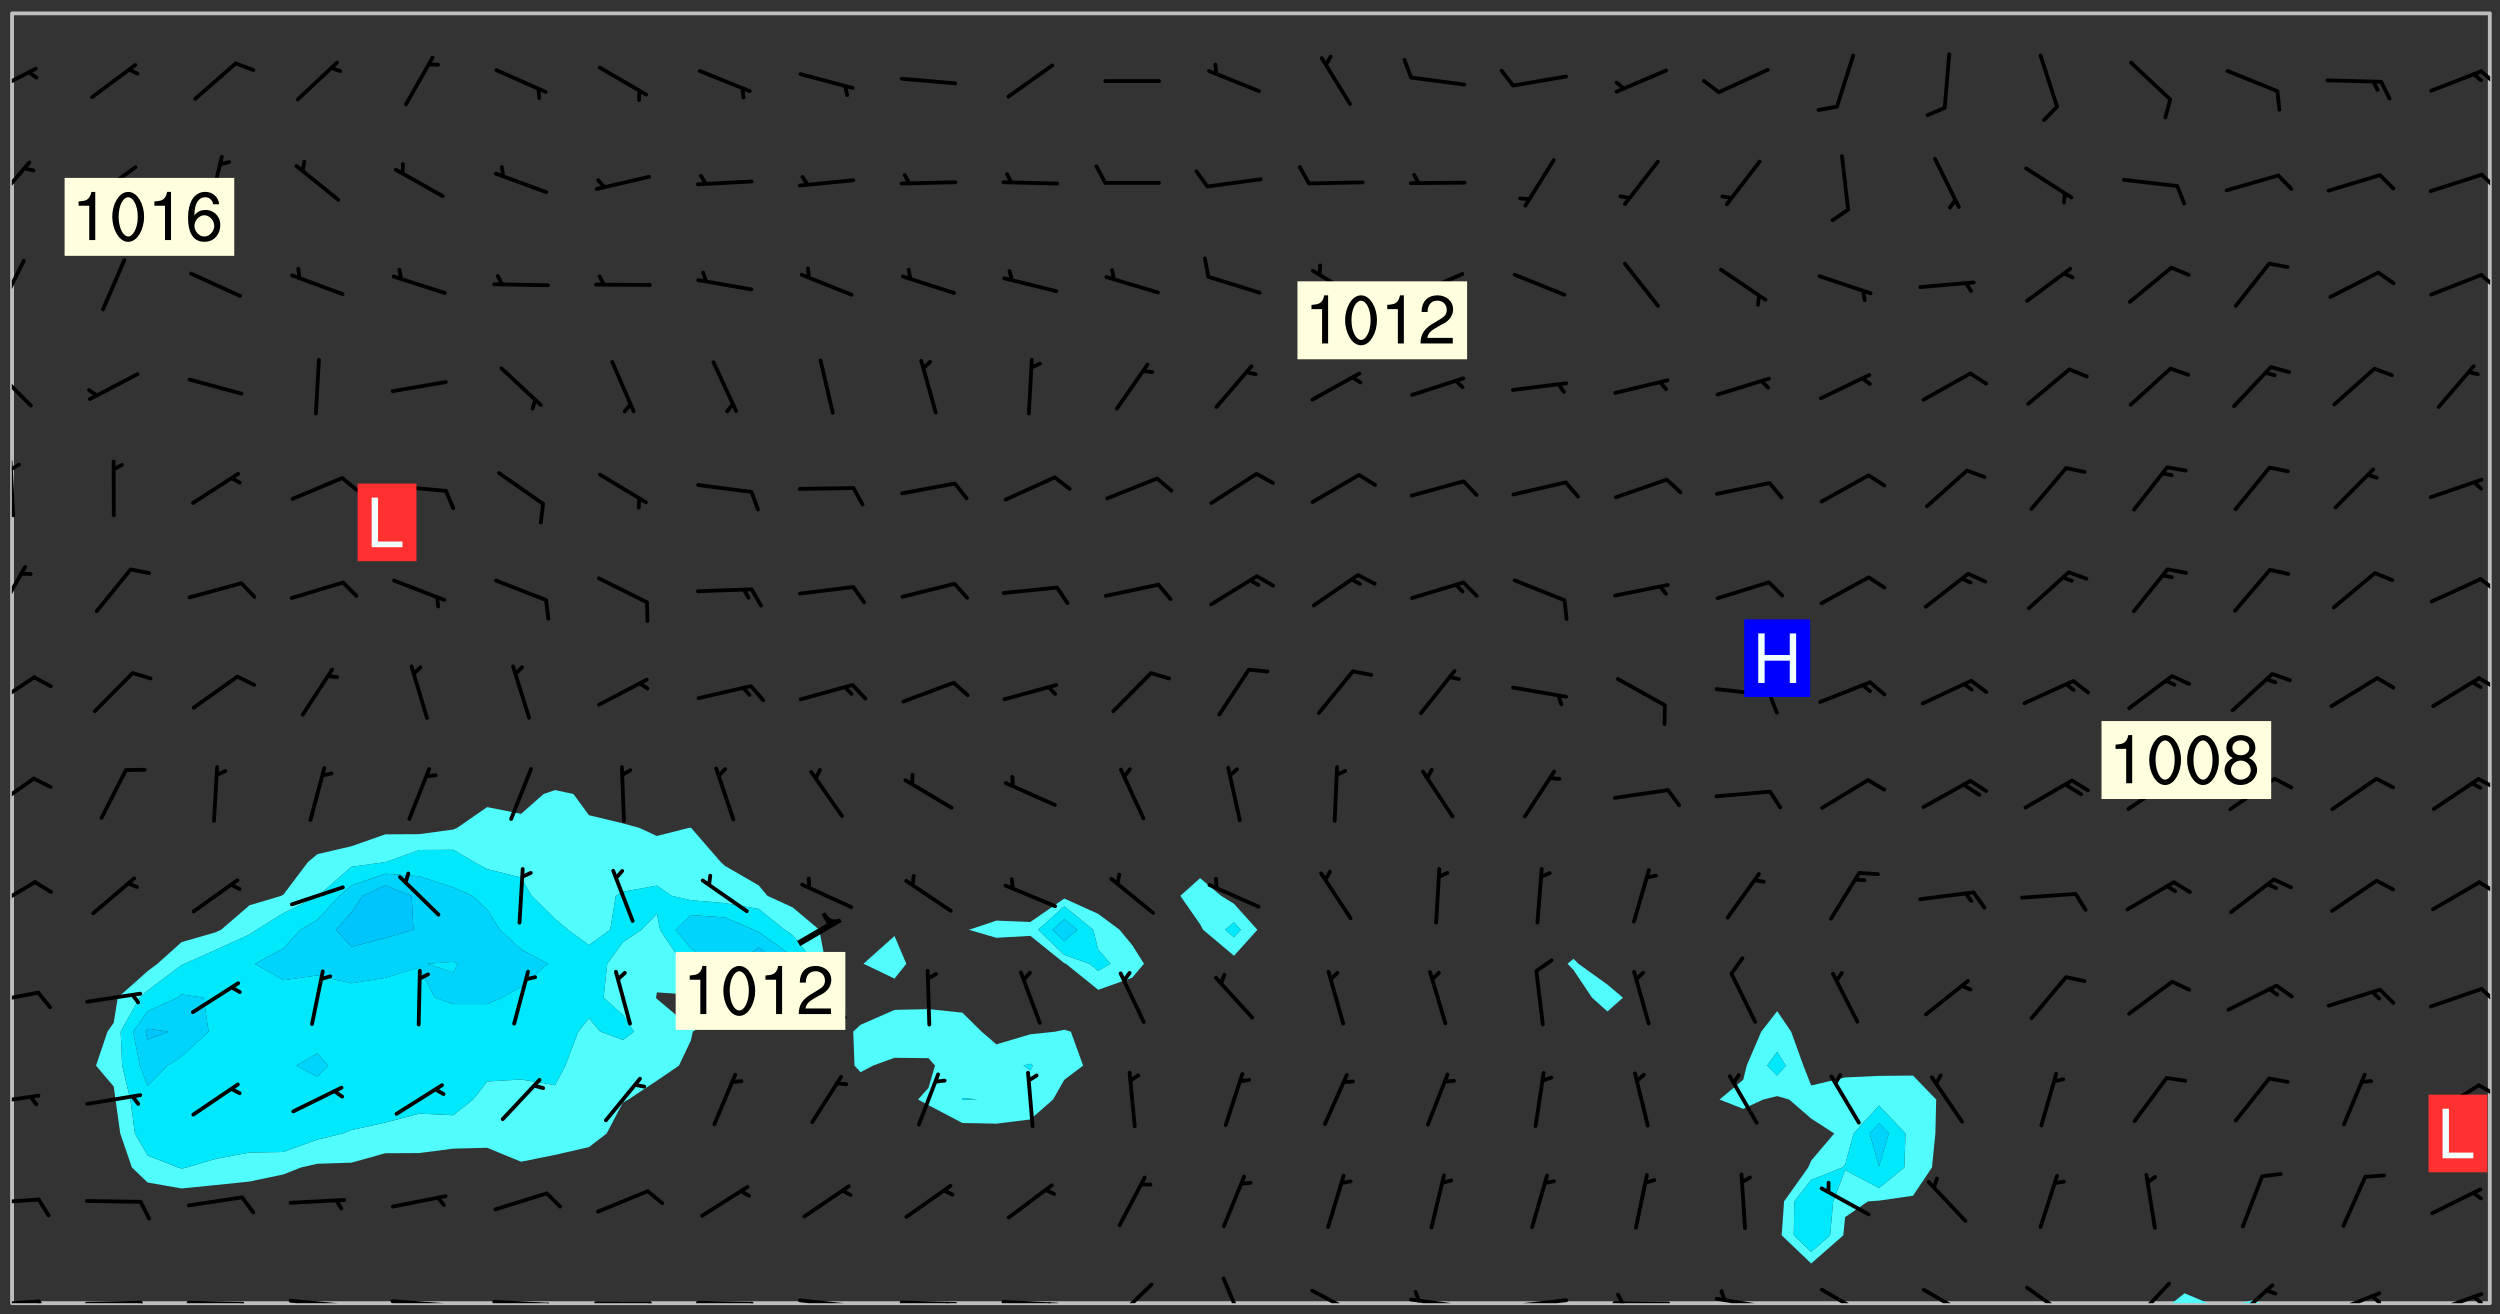 <svg xmlns="http://www.w3.org/2000/svg" role="img" xmlns:xlink="http://www.w3.org/1999/xlink" viewBox="142.45 309.95 326.84 171.84"><rect x="142.45" y="309.95" width="326.84" height="171.84" fill="#333333" stroke="none"/><defs><clipPath id="a"><path d="M144 311.672h1v168.656h-1zm0 0"/></clipPath><clipPath id="b"><path d="M144 311.672h324v168.656H144zm0 0"/></clipPath><clipPath id="c"><path d="M426 479h6v1.328h-6zm0 0"/></clipPath><clipPath id="d"><path d="M435 479h4v1.328h-4zm0 0"/></clipPath><clipPath id="e"><path d="M467 311.672h1v168.656h-1zm0 0"/></clipPath><clipPath id="f"><path d="M144 479h4v1.328h-4zm0 0"/></clipPath><clipPath id="g"><path d="M147 479h3v1.328h-3zm0 0"/></clipPath><clipPath id="h"><path d="M153 480h9v.328h-9zm0 0"/></clipPath><clipPath id="i"><path d="M160 480h3v.328h-3zm0 0"/></clipPath><clipPath id="j"><path d="M166 480h9v.328h-9zm0 0"/></clipPath><clipPath id="k"><path d="M173 480h3v.328h-3zm0 0"/></clipPath><clipPath id="l"><path d="M180 479h8v1.328h-8zm0 0"/></clipPath><clipPath id="m"><path d="M187 480h2v.328h-2zm0 0"/></clipPath><clipPath id="n"><path d="M193 479h9v1.328h-9zm0 0"/></clipPath><clipPath id="o"><path d="M200 480h2v.328h-2zm0 0"/></clipPath><clipPath id="p"><path d="M206 479h9v1.328h-9zm0 0"/></clipPath><clipPath id="q"><path d="M213 480h3v.328h-3zm0 0"/></clipPath><clipPath id="r"><path d="M220 480h8v.328h-8zm0 0"/></clipPath><clipPath id="s"><path d="M227 480h2v.328h-2zm0 0"/></clipPath><clipPath id="t"><path d="M233 480h8v.328h-8zm0 0"/></clipPath><clipPath id="u"><path d="M240 480h3v.328h-3zm0 0"/></clipPath><clipPath id="v"><path d="M246 479h9v1.328h-9zm0 0"/></clipPath><clipPath id="w"><path d="M252 480h2v.328h-2zm0 0"/></clipPath><clipPath id="x"><path d="M260 479h8v1.328h-8zm0 0"/></clipPath><clipPath id="y"><path d="M266 480h2v.328h-2zm0 0"/></clipPath><clipPath id="z"><path d="M273 479h8v1.328h-8zm0 0"/></clipPath><clipPath id="A"><path d="M279 480h2v.328h-2zm0 0"/></clipPath><clipPath id="B"><path d="M287 477h7v3.328h-7zm0 0"/></clipPath><clipPath id="C"><path d="M302 476h4v4.328h-4zm0 0"/></clipPath><clipPath id="D"><path d="M313 478h8v2.328h-8zm0 0"/></clipPath><clipPath id="E"><path d="M326 479h9v1.328h-9zm0 0"/></clipPath><clipPath id="F"><path d="M327 478h2v2.328h-2zm0 0"/></clipPath><clipPath id="G"><path d="M339 479h9v1.328h-9zm0 0"/></clipPath><clipPath id="H"><path d="M353 480h8v.328h-8zm0 0"/></clipPath><clipPath id="I"><path d="M353 478h2v2.328h-2zm0 0"/></clipPath><clipPath id="J"><path d="M366 479h9v1.328h-9zm0 0"/></clipPath><clipPath id="K"><path d="M367 478h2v2.328h-2zm0 0"/></clipPath><clipPath id="L"><path d="M380 478h7v2.328h-7zm0 0"/></clipPath><clipPath id="M"><path d="M393 478h8v2.328h-8zm0 0"/></clipPath><clipPath id="N"><path d="M407 478h7v2.328h-7zm0 0"/></clipPath><clipPath id="O"><path d="M420 477h7v3.328h-7zm0 0"/></clipPath><clipPath id="P"><path d="M434 477h6v3.328h-6zm0 0"/></clipPath><clipPath id="Q"><path d="M446 478h8v2.328h-8zm0 0"/></clipPath><clipPath id="R"><path d="M452 479h2v1.328h-2zm0 0"/></clipPath><clipPath id="S"><path d="M460 478h8v2.328h-8zm0 0"/></clipPath><clipPath id="T"><path d="M465 479h3v1.328h-3zm0 0"/></clipPath><clipPath id="U"><path d="M144 466h4v2h-4zm0 0"/></clipPath><clipPath id="V"><path d="M144 452h4v3h-4zm0 0"/></clipPath><clipPath id="W"><path d="M466 451h2v3h-2zm0 0"/></clipPath><clipPath id="X"><path d="M144 439h4v3h-4zm0 0"/></clipPath><clipPath id="Y"><path d="M466 438h2v4h-2zm0 0"/></clipPath><clipPath id="Z"><path d="M144 425h4v5h-4zm0 0"/></clipPath><clipPath id="aa"><path d="M466 425h2v2h-2zm0 0"/></clipPath><clipPath id="ab"><path d="M144 411h4v6h-4zm0 0"/></clipPath><clipPath id="ac"><path d="M466 411h2v3h-2zm0 0"/></clipPath><clipPath id="ad"><path d="M144 398h4v5h-4zm0 0"/></clipPath><clipPath id="ae"><path d="M466 398h2v3h-2zm0 0"/></clipPath><clipPath id="af"><path d="M144 383h2v8h-2zm0 0"/></clipPath><clipPath id="ag"><path d="M466 385h2v3h-2zm0 0"/></clipPath><clipPath id="ah"><path d="M144 370h1v8h-1zm0 0"/></clipPath><clipPath id="ai"><path d="M144 370h2v2h-2zm0 0"/></clipPath><clipPath id="aj"><path d="M144 357h3v7h-3zm0 0"/></clipPath><clipPath id="ak"><path d="M144 343h2v8h-2zm0 0"/></clipPath><clipPath id="al"><path d="M466 345h2v3h-2zm0 0"/></clipPath><clipPath id="am"><path d="M144 330h3v7h-3zm0 0"/></clipPath><clipPath id="an"><path d="M466 332h2v3h-2zm0 0"/></clipPath><clipPath id="ao"><path d="M144 318h4v5h-4zm0 0"/></clipPath><clipPath id="ap"><path d="M466 319h2v3h-2zm0 0"/></clipPath><g id="aq" clip-path="url(#clip1)"><path fill="#fff" fill-opacity="0" fill-rule="evenodd" d="M0 0h1000v1000H0zm0 0"/><path fill="#d3d3d3" fill-opacity="0" fill-rule="evenodd" d="M162.152 355.867l-.234.293.059.234.117.172.176.234.293.348.113.059.117-.172.059-.234.176-.176.465-.176h.699l.234.293.289.816.059.176.176.23.352.234.699.699.172.176.234.348.234.41.289.582.41.465.23.234.234.176.117.23.176.293.172 1.164v.234l.059.289.059.117.117.117.348.41.117.172.176.176.176.234.117.172.172.352.059.234.234.406.234-.059-.176.176-.059.93h-.582l-.234-.113-.348.113-.117.117-.059.293-.059.176-.117.172-.465.293-.059.234-.059.113v.645l.059.172v.41l.059.059v.406l.059.406.117.176.059.059.23.641-.059.293v.699l-.059.582v.234l-.059.23-.055.352v1.922l.055.117h.426l-.367.117-.023.352.891 1.168 1.742.539 1.34.359v.539l.09.809.535.715 1.52.27.891-.086.09 1.164.535.18 1.16-.18 2.055-.984 1.16-.363 1.879-.176 1.695-.18-.18.719-1.516.086-1.25.09-.805.27-1.074.809.27.719.535.898-.18.625-.266.809.266 1.078.625.898.805.18 1.25-.18-.266.723.098.504.055.293v.172l.059.293v.406l.176.117.352.117h.406l.293-.176.113-.117.059-.117.117-.23.059-.176.352-.465.23-.176.176-.059.176.059.059.176.117.988.055.469.059.172.117.234.176.059.816.059h.289l.117.234.059.406.059.352v1.105l.117.293.117.348.289.699.176.352.582.754.352.176.172.059.469.234.641.465.348.234.293.176.293.055.23.062.816.348.293.176.113.172.352.352.117.176.523.641v.289l.059.352v.348l.059.352.059.289.117.059.172.059h.176l.582.234.176.117.176.289.176.234.113.234.293.23.117.117v.41l.059.055.289.234.234.117.059.117.117.172.059.117.23.234.059.176.234.059.117.059-.117.113-.059.117v.117l-.117.293-.117.289v.582l.176.117.117.059.059.117.117.117.113.059.176.348.059.352.059.406v.176l-.059.176-.117.699v.172l.117.176.293.293h.406l.176.117.117.172.117.293v.234h-.527l-.23-.234h-.234l-.176.059-.059.699.059.348.117.176.176.41.117.23.289.469.176.055h.523l.234.059.758.641.059.293v.234l.059.059.23.348v.352l-.117.172v.293l.293.289.293.176.172.059.293.176.293.117.582.406.289.234.293.176.219.16.016.012.23.176.641.523.176.234.117.176.176.176.113.172v.641l.117.176.469.117.582.117.234.059.23.113.293.117.113.059.586.352.289.172.176.062.176.055.176.059.699.352.289.176.234.055.289.176.234.117.641.406.293.117.172.059.234.059.41.059.23.059.234.117.059.172-.41.176.469.059.059.293.113.234.176.055.234.059.176.059.406.117.641.234.117.172.059.234v.176l-.059.117-.059.406.234.234.117.059.348.117.641.23.176.117.289.117.176.176.234.465.582 1.105.176.176.348.176.176.117.352.117 1.047.523.234.059.465.113.293.059.465.176.758.582.234.234.348.465.176.176.289.234.816.699.293.176.289.289.293.176.293.289.695.641.176.176.293.234.289.234.469.289.641.582.348.234.234.293.348.348.352.465.934.992.348.406.117.176.234.059.113.117.645.176.23.113.234.059.293.176.23.117.934.699.406.406.234.176.406.176.234.117.816.348.348.234.234.117.293.289.23.117.758.352.352.172.23.059.293.117.234.059.871.176h.816l.469.23.172.059.875.699.465.117.293.059.176.059.23.059.469.059.348.059.352.059.406.059h.293l.172.059v.23l.176.176h.293l.348.059.352.059.699.117h.641l.465-.234.293-.176.172-.117.41-.172.289-.176.934-.465.469-.293.523-.293.465-.172.465-.176 1.051-.465.289-.117.41-.117.289-.117.527-.176 1.516-.699.582-.348.289-.059.293-.059.348-.117.875-.23.352-.117h.113l.234-.059.875-.234.234-.059h.812l.352-.059.816-.117.172-.059.352-.055.293-.059.23-.059.816-.176.176-.059h.348l.234-.059.465-.117.758-.172.234-.059h.348l.41-.117.289-.059 1.285-.059h.289l.41-.059.23-.059h.176l.875-.117h.406l.41-.117h.348l.352-.113.871-.059h1.75l1.047.289.41.117.289.117.352.117.289.117 1.051.172.289.059h.293l.293.059.172.059.41.059.172.059.117.059h.117l.117.059.352.059h.113l.41.066 1.922.395 1.926.395 1.52.449 1.695.719 2.145.805 1.605-.719 1.43-.805 1.16-1.078 1.25-.449 3.035-.719 1.875-.359 2.145-1.348 2.234-1.254 2.5-1.258 1.695-.449 1.785-.18 1.16-.27.625.539 1.34-.27.715-.988.984-1.344.445-.18.805-.359 1.875-.539 1.785-.449 1.25-.27 1.16-.09 1.699-.09 1.961-.27 1.25-.09h.539l.625-.09h.891l2.145-.18 2.41-.18 2.59-.09 1.695.18 1.609.09 1.43.359 1.16.719 1.875.988 1.16 1.527.266.715.629.09.355.898.535.539.535 1.527 1.074.359h.535l-.805.535.09 1.707.715 2.695.891.805.895.988.715 1.258 1.785.539 1.52-.18.355 1.344 1.609-.805.98-.539.27.27.316-.215.219-.145.801.449.449-.359h.355l.535-.27.539-.719.535-.27.625-.988 1.16.449.84.371 1.395.617 1.695-.18h1.605l1.785.09.18-1.707.535-1.344.805.27.492.848.402.406-.09.539v.359l.715.449.711-.27h1.43l.359.988.445 1.258.715 1.344 1.25.629 1.695.629.715-.18.18-.539.98-.09.449.359.086 1.258-.266.629-.535.18v.539l.715.984.266.539.984.988.801 1.078-.266.359-.09.898-.625 2.332-.355 2.066-.09 1.793-.18.719-.09.539v1.438l-.98 1.883-.359 1.707-.535.898-.805 1.168-.266.539 2.055 1.254.086.359-.355.539-.09-.18v.809l.09 1.438-.445.715-1.074.094-.266.715.535.898.805.719 1.16.809 1.34.27.445.359-.355.449-1.789-.09-1.25-.449-.715-.719-.625-.09-.176 3.59-.188 1.309h89.359V311.703h-55.27v49.082l.762.125 3.289.543 2.023 2.836v2.754l2.352.332 2.348.332h4.051l-1.379 4.16-2.023.707-2.023.703-.543.344-2.594 1.617-.188.117-2.023-2.078-.73-2.742-2.672-2.078-1.375-3.5-.066-.082-1.957-2.672 2.75-1.418v-49.082H294.422v91.414l.117.031.133.012.074.074.105.047.09.059.086.059.09.059.297.297.059.09.031.117.027.117.016.137-.031.117-.059.09-.059.086-.043.105-.047.102-.027.121v.145l.176.27.148.148.074.086.074.074.043.105.062.09.059.086.043.105.059.09.047.102.043.105.059.086.117.18.074.074.062.086.059.09.043.105.059.09.059.086.062.09.059.09.043.102.117.18.074.074.059.086.074.074.09.059.105.047h.148l.133-.016.133.016.102-.047.074-.074.047-.102-.016-.133v-.148l-.047-.105-.027-.117-.047-.102-.027-.121-.043-.102-.062-.09-.043-.102-.043-.105-.031-.117-.016-.133-.012-.137.086-.059.059-.086.121-.031.043.105.016.133v.117l.059.102.059.09.09.059.148.148.059.09.043.105-.012.102.086.059.105.047.086.059.09.059.074.074-.117.027-.105.047-.086.059-.074.074-.059.09-.062.086-.027.121-.047.102-.043.105-.031.117-.012.133-.016.133v.148l.027.117.047.105.043.102.059.09.074.074.09.059.074.074.09.059.059.09.043.105.047.102.117.031.133.016h.148l.117-.031.105.043.043.105.047.102.027.121L299.5 410l.027.117.031.121.027.117.105.043.102.047.133-.016.148.148.062.086.074.074.07.074.09.062.105.043.102.043.117.031.137.016.117-.031.074-.074.027-.117-.012-.133-.031-.121-.027-.117.043-.105h.117l.09.062.117.027h.148l.133.016h.148l.133.016.133-.016h.148l.133-.016.133-.012.137.012.117-.027.133-.016.191-.059-.059.176-.016.133-.027.121-.016.133-.059.086-.133.016-.105.047-.105.043-.117.031-.117.027-.266.031h-.148l-.133.016-.074.074.059.086.148.148.117.18.074.07.09.062.09.059.086.059.09.059.102.043.105.062.105.043.086.059.105.047.102.043.18.117.059.09-.043.102-.047.105.016.133.223.223.059.09.043.102.031.121.043.102.016.133.031.117.012.137.031.117.148.148.102.043.105.043.117.031.133.016.137.016h.117l.117-.031.09-.059.043-.105.047-.102.043-.105.031-.117.012-.133v-.148l-.012-.133-.016-.133-.031-.117-.043-.105-.047-.105-.043-.102-.043-.105-.016-.133.016-.133.027-.117.031-.117.027-.121.047-.102.09-.059.086-.062.074-.074.09-.059.223-.223.059-.086.074-.074.117-.18.059-.086v-.148l-.074-.074-.102-.047-.105-.043-.102-.043-.059-.09-.047-.105-.027-.117.09-.059.117-.031.102-.043.18-.117.148-.148.012-.133-.012-.105-.09-.059-.133.016h-.148l-.133.016-.133-.016-.121-.031-.086-.059-.074-.074-.059-.09-.062-.086-.117-.18-.059-.086.031-.121.086-.059.121-.031.059-.086v-.121l-.031-.117-.059-.09-.059-.086-.047-.105-.027-.117-.016-.133.059-.09.074-.074.09-.059.117-.18.074-.074.059-.086.148-.148.121-.031.133-.016.133.016.074.074.043.105.016.133-.031.117-.117.031-.133.012-.148.148-.043.105-.047.102-.027.121-.031.117v.148l.031.117.043.105.059.09.074.07.074.074.117.031.121.027.117-.027.133-.016h.117l.09.059.074.074.047.105.059.086.102.047.133.016.105.043.086.059-.012.105-.074.074-.18.117-.059.09-.09.059-.07.074-.074.074-.062.09-.027.117-.016.133.016.133-.016.133v.148l.016.133.027.117.031.121.074.074.09.059.086.059.09.059.117.031v.086l-.102.047-.09.059-.266.031-.117.027h-.148l-.105.043-.102.047-.059.09-.062.234-.012.133-.031.121-.016.133v.293l-.012.133.012.137.016.133.133.016.133.012.121.031.086.059.074.074.047.105.043.102.016.133v.445l-.016.133v.445l.031.266.027.117.016.133.031.117.086.211.031.266v.148l-.031.117-.027.117-.031.121-.027.117-.031.117-.031.121-.012.133-.016.133.09.059.117-.031.102.016.047.105-.031.266v.441l-.043.105-.047.105-.043.102-.043.105-.059.086-.031.121-.043.117-.031.117-.016.133.016.133.059.09.105.047.086.059.059.086-.012.137-.031.117-.043.102v.445l-.016.133v.148l-.031.117-.043.105-.027.117-.047.105-.043.102-.031.121-.027.117-.031.133-.031.117-.027.117-.043.105-.031.117-.031.121-.012.133-.016.133v.297l.027.117v.148l.047.398.027.117.059.09.121.031h.148l.133-.016.059.09v.117l-.059.09-.09.059-.102.043-.105.047-.09.059-.086.059-.137.016-.117-.031-.133-.016-.102.047-.062.086-.012.137-.016.133-.031.117-.027.117-.016.133-.031.121v.297l.016.133.031.117v.148l.012.133v.148l-.027.117-.047.102-.027.121-.031.117-.059.09-.074.074-.102.043-.105.047-.117.027-.121.031-.102-.047.059-.086.105-.047.027-.117.031-.117.027-.121.031-.117v-.148l.016-.133-.031-.117-.043-.105-.105.016-.074.074-.102.043-.09.062-.074.074-.043.102-.016.133-.031.117L304.25 426l-.031.117-.027.117-.031.121-.027.117-.031.117-.043.105-.09.059h-.09l-.117-.031-.031-.086.016-.137-.031-.117v-.148l-.012-.133v-.148l-.062-.234-.027-.121-.043-.102-.047-.105-.059-.086-.059-.09-.043-.105-.062-.086-.148-.148-.07-.074-.105-.047-.105-.043-.102-.043-.297-.297-.09-.074-.086-.059-.105-.043-.09-.062-.086-.059-.105-.043-.09-.059-.086-.062-.074-.07-.105-.047-.086-.059-.105-.043-.09-.062-.102-.043-.105-.043-.086-.059-.105-.047-.105-.043-.102-.047-.09-.059-.102-.043-.105-.043-.09-.062-.117-.027-.133-.016-.133.016H299.75l-.133.016-.117-.031-.09-.059-.074-.074-.09-.059-.102-.047h-.148l-.121-.027-.102-.043-.074-.074-.117-.18-.09-.059-.102-.043-.09-.062-.105-.043-.09-.059-.086-.059-.105-.047-.059-.086-.059-.09-.043-.105-.047-.102-.074-.074-.086-.059-.074-.074-.09-.059-.223-.223-.043-.105-.031-.266.105-.043h.145l.105.043.074.074.09.059.086.059.105.047.09.059.148.148.07.074.148.148.062.086.074.074.086.059.074.074.09.062.09.059.086.059.27.176.102.047.105.043.102.043.047-.074.059-.086.074-.074.07-.074.105.043.074.074.059.09.043.102.047.105.043.105.121.027.117-.027.074-.09.043-.105.059-.09.074-.074.105-.043.117-.027.133.012.09.059.148.148.059.09.043.105.047.102.043.105.043.102.105.047.105.043.133.016.086-.059.059-.09.074-.074.105-.043.117.027.105.047.102.043.105.043.102.047.18.117v.117l-.016.133.016.133.016.137.059.086.102.047.121.027.117.031h.148l.117-.031.059-.09.18-.117.059-.09.074-.074.059-.086.117-.18.18-.117.117.031.09.059.043.074-.016.133v.117l.09.059h.148l.133-.016.133-.012.266-.031.105-.043.117-.031.121-.027.074-.074.07-.074.062-.09-.016-.105-.047-.102-.102-.043-.105-.016-.117.027-.266.031h-.148l-.074-.074-.09-.059-.117-.031-.117-.027-.133-.016h-.148l-.133.016h-.297l-.105-.047-.148-.148-.043-.102-.059-.09.223-.223.086-.059.105-.043.117-.031.133-.016.133.016.137.016.102.043.133-.012.09-.062.102-.043.062-.09-.047-.102-.09-.059-.117-.031-.102-.043-.059-.09-.062-.09v-.117l.016-.133.105-.047.074-.07v-.121l-.09-.059-.031-.117.09-.059.074-.074.043-.105.059-.09.047-.102.016-.133v-.148l-.047-.105-.043-.102-.09-.059-.133-.016-.102-.043-.137-.016-.117-.031h-.445l-.133-.016-.133-.012-.133-.016-.117-.031h-.148l-.133-.016-.133-.012-.266-.031-.121-.043-.086-.059-.074-.074v-.148l.012-.133.105-.047.102-.043.133-.016h.152l.133-.016h.293l.121.031.102.043.09.059.234.062.121-.047.09-.059.102-.043.133-.016.105.043.102.047.133.012.121-.027h.145l.121-.031.117-.027.105-.047.074-.074.086-.059.148-.148.059-.086.047-.105.027-.117.016-.105-.102-.043-.09-.059-.117-.031-.105-.043-.09-.062-.074-.086-.074-.074-.102-.043-.105-.047-.102-.043-.059-.09-.047-.102-.086-.211-.062-.086-.059-.09-.074-.074-.086-.059h-.27l-.117.031-.09.059-.102.043-.133.016-.105-.016-.027-.117-.062-.09-.117-.031-.102-.043-.148-.148-.031-.117-.016-.105.074-.074.18-.117.117-.027.117-.031.137.016.102.043.105.043.102.047.105.043.117.031.133.016.117.027.133.016.105-.016.09-.059-.074-.074-.105-.043-.074-.074-.074-.09-.148-.148-.086-.059-.09-.059-.074-.074-.09-.059-.102-.047-.121-.027-.102-.047-.105-.043-.117-.031-.102-.043-.121-.031h-.148l-.117.031-.105.043-.086.062-.18.117-.086.059-.09.059-.105.047-.086.059-.105.043-.102.043-.105.047-.074.074-.059.09-.059.086-.047.105-.059.086-.074.074-.133-.012-.117-.031h-.117l-.074.074-.09.059-.074.074-.09.059-.086.059-.105.047-.102.043-.137.016-.102-.043-.148-.148-.105-.047h-.086l-.105.047-.102.043-.121.031-.117-.031-.074-.074v-.117l.031-.121.074-.07.059-.09.074-.074.117-.031.105-.043h.293l.133-.016.137-.016.102-.043.09-.059.102-.047.09-.059.133-.012.09.059.133.012.09-.059.086-.059.105-.043.09-.059.086-.062.09-.059.148-.148.059-.086.059-.09.105-.043.133-.016.117.027.121.031.059-.059.059-.09.031-.266.027-.117.105.012.133.016.102-.043.09-.059.059-.09.074-.074.059-.09.047-.102.012-.133-.012-.133-.047-.105-.148-.148-.059-.09-.059-.086-.043-.105v-.445l.016-.133v-.148l.012-.133-.059-.059-.09.059-.102-.043-.18-.117-.086-.059-.062-.09-.059-.09-.074-.074-.086-.059-.121.031-.102.012-.105.047-.086.059-.105.043-.148.148-.09.059-.086.059-.09.062-.105.043-.133.016v-.121l.105-.043.117-.031.074-.07.043-.105v-.148l-.027-.117-.148-.148-.133-.016h-.148l-.117.031-.105.043-.102.043-.09.062-.117.027-.074-.074.012-.133-.043-.102-.043-.105-.09-.059-.117.027-.121.031-.117.031-.102.043-.121.031-.102.043-.105.043-.09.059-.102.016v-.117l.016-.133-.059-.09-.074.043-.148.148-.059.09-.074.074-.047.105-.043.102-.074.074-.059.09-.074.074-.059.086-.074.074-.09.062-.074.07-.074.074-.102.016-.133.016-.105-.043v-.121l.148-.148.043-.102.059-.09.047-.102.043-.105.059-.09.031-.117.043-.102.031-.121.027-.117.047-.105.043-.102.043-.105.074-.07.09-.062.09-.059.102-.043h.297l.266-.031.105-.043-.074-.074-.117-.031-.105-.043-.09-.059-.102-.047-.09-.059-.102-.043-.105-.043-.09-.062-.086-.059-.105-.043-.102-.043-.121-.031-.117-.031-.102-.043L297.5 410.25l-.102-.043-.09-.059-.043-.105-.016-.133.102-.043.133-.016.137.016.133-.016.102-.043.059-.09.016-.105-.09-.059-.074-.074-.102-.043-.09-.059-.148-.148-.043-.105-.016-.133v-.293l-.059-.09-.09-.059-.074-.074-.043-.105-.031-.117-.059-.09-.074-.074-.117-.027-.074-.074-.09-.059-.09-.062-.086-.059-.074-.074-.059-.086-.047-.105-.086-.059-.148-.148-.195-.059-.133.016-.102.043-.074.074-.047.102-.043.105-.059.09-.059.086-.297.297-.09.059h-.086l-.062-.086-.043-.105.031-.117.059-.09.027-.117-.012-.133-.09-.062-.105.047-.117.027-.117.031-.27.176-.102.047-.117.027-.105.047-.09.059-.102.043-.059-.086-.047-.105.016-.133.047-.105.07-.074.074-.07.059-.09v-.148l-.043-.105h-.238l-.102.047-.031.117-.027.117-.031.121-.074.043-.133.016-.074-.047-.043-.102-.043-.105-.047-.102-.043-.105-.121.031-.102.043-.133.016-.117.031-.105.043-.09.059-.102.047-.121.027-.133.016-.102-.043-.059-.09-.047-.105-.043-.102-.043-.105v-.117l.059-.09.086-.059.18-.117.102-.047.105-.043.105-.059.102-.043.09-.062.102-.043.105-.059.102-.047.09-.059.105-.043.102-.043.09-.062.102-.043.137-.016.117.031.102.043.121.031.102.043.105.047.102.043.105.043.102.047.105.043.102.043.105.047.086.059.105.043.117.031.105.043.102.047.09.059.105.043.102.043.105.047.117.027.102.047.121.027h.148l.086-.059.016-.102.059-.09-.027-.117-.074-.074-.117-.18-.074-.074-.09-.074-.18-.117-.086-.059-.105-.043-.102-.047-.27-.176-.059-.09-.074-.074-.059-.09-.043-.102-.031-.117-.016-.137v-.562l-.012-.133-.016-.133-.031-.117-.016-.133-.012-.133-.031-.121-.223-.223-.059-.086-.016-.105.031-.117.133-.016v-91.414H172.992v1.453l-.059.234-.352 1.051-.172.523-.117.348-.176.41-.117.172-.234.293-.23.059h-.352l-.117.059-.23.406v.293l.117.176.23.23.117.234.641.758.293.465.176.234.23.352.234.348.641.816.176.465.172.41.117.695.176.469.117 1.398.059.465v.875l.117 1.047v4.781l-.059.465-.352 1.281-.176.523-.113.41-.352.93L172.934 336l-.234.582-.117.176-.172.348-.176.406-.352.816-.059.293-.113.293-.117.289-.059.176-.117.875-.059.406-.059.117-.059.176-.059.172-.23.527-.117.172v.234l-.117.234-.059.172-.176.586v.289l-.059.176v.293l-.059.113-.059.527v.172l-.055.234v2.621l-.176.816-.117.176-.176.234-.117.172-.113.234-.586.934-.23.289-.293.465-.176.234-.289.352-.352.699-.113.23-.176.41-.176.23-.406.527-.816.699-.293.172-.289.234-.176.117-.176.176-.523.406-.527.176-.172.176-.234.055-.641.176h-.758m12.211 31.023l-1.074.449.359.895 1.25-.715.445-.539-.98-.09"/><path fill="#d3d3d3" fill-opacity="0" fill-rule="evenodd" d="M201.508 416.598h-.895l.449.629.98.359.805-.09.445-.988-.176.09-.715-.355-.895.355m154.621 59.07l-.059-.523v-.293l.113-.293.059-.23.469-.469h.113l.117-.113.117-.059h.176l.234-.059h.348l.234.059.117.059.23.172.059.176.117.582v.293l-.117.176-.172.289-.176.176-.527.523-.23.234-.117.059h-.176l-.117-.059-.406-.293-.176-.117-.117-.059-.059-.113-.055-.117m6.641-10.957l-.059-.172v-1.109l.059-.172.176-.059.172-.059h.176l.234-.059.117.059.059.699-.059.172-.117.176-.117.059-.234.523-.113.059h-.234l-.059-.117m9.613-14.391l-.117-.176v-.699l.293-.875.117-.172.176-.352.113-.23.117-.293.352-.758.117-.23.172-.234h.176l.117-.059h.641l.117.059.234.234.172.113.352.293.117.117.113.176v.113l.117.059.117.117v.699l-.059.176v.23l-.059.176-.348 1.051-.117.23-.117.234-.117.059-.23.234-.641.289h-.875l-.41-.117-.641-.465"/><path fill="none" stroke="#bebebe" stroke-linecap="round" stroke-linejoin="round" stroke-miterlimit="10" stroke-width=".5" d="M467.957 311.695H144.027v168.625h323.93v-168.625"/><g clip-path="url(#a)"><path fill="#fff" fill-opacity="0" fill-rule="evenodd" d="M144 475.891v4.438h.004H144V311.672h.004H144v164.219"/></g><g clip-path="url(#b)"><path fill="#fff" fill-opacity="0" fill-rule="evenodd" d="M144.004 480.328V311.672h71.012v101.57l-1.496.512-2.945 2.598-4.438-.887-3.941 2.727-.496.207-4.438.605-4.441.023-4.438 1.559-4.438 1.031-1.219 1.012-3.219 4.27-.301.172-4.141 1.234-3.723 3.203-.715.332-4.438 1.277-3.156 2.828-1.281.961-3.914 3.477-.523 3.285-.816 1.152-1.496 4.441L157.316 452l.238 1.699.617 4.438 1.523 4.438 2.059 1.973 4.438.777 4.438-.445 4.438-.457 4.441-.934 2.312-.914 2.125-.48 4.438-.137 4.438-1.238 4.441-.023 4.438-.578 4.438-.113 4.438 1.824 4.441-.891 4.438-1.023 2.309-1.777 2.129-4.047.699-.391 3.738-2.461 2.891-1.977 1.547-3.266.266-1.176 4.176-2.562 4.438 1.73 4.438-.703 2.574-2.902 1.742-4.438-.832-4.438-3.484-2.93-3.297-1.508-1.141-1.363-4.438-2.57-.547-.508-3.848-4.438-.047-.023-.297.023-4.141 1.055-2.27-1.055-2.168-.594-4.438-1.07-2.035-2.773-2.402-.512V311.672h44.383V432.316l-4.059 3.629 4.059 1.945 1.547-1.945-1.547-3.629V311.672h4.438V441.875l-4.438.105-4.441 1.945-.961.895.172 4.441.789.867 1.629-.867 2.812-1.023 4.438.051.859.973-.859 2.914-1.363 1.523 1.363.734 4.438 2.332 4.438.086 4.441-.551 2.973-2.602 1.465-2.574 2.469-1.863-1.613-4.441-.855-.25-1.164.25-3.273.348-4.441 1.316-1.934-1.664-2.504-2.477-4.438-.469V311.672h17.754v115.746l-4.438 3.07-4.441-.18-3.594 1.199 3.594 1.047 4.441-.254 4.438 3.57.207.074 4.23 3.41 4.438-1.586 1.543-1.824-1.543-2.445-1.645-1.992-2.793-2.082-4.438-2.008v-115.746h17.754v113.082l-2.582 2.316 2.582 3.711.395.727 4.043 3.398 3.055-3.398-3.055-3.398-1.688-1.039-2.75-2.316V311.672h48.82v123.629l-.777.645.777.816 2.422 3.621 2.016 1.801 2.02-1.801-2.02-1.707-3.793-2.73-.645-.645v-123.629h26.629v130.477l-2.082 2.672-1.902 4.441-.453 1.844-3.098 2.594 3.098 1.215 2.598-1.215 1.84-.449 1.559.449 2.883 2.492 3.012 1.945-3.012 3.543-.391.895-3.156 4.441-.309 4.438 3.855 3.68 4.195-3.68.242-2.383 2.984-2.055 1.453-.098 4.438-.645 2.48-3.699.445-4.438.105-4.438-3.031-3.133-4.438.039-4.438.203-4.438 1.055-1.016-2.602-1.602-4.441-1.824-2.672V311.672h93.203v168.656h-29.965l-1.102-.387-1.465.387h-4.332l-3.078-1.297-1.66 1.297H144.004"/></g><path fill="#50fcfc" fill-rule="evenodd" d="M157.316 452l-2.312-2.738 1.496-4.441.816-1.152.523-3.285 3.914-3.477 1.281-.961 3.156-2.828 4.438-1.277.715-.332 3.723-3.203 4.141-1.234.301-.172 3.219-4.27 1.219-1.012 4.438-1.031 4.438-1.559 4.441-.023 4.438-.605v2.648l-4.438.027-4.301 1.555-.141.023-4.438.625-4.328 3.793-.109.117-4.438 2.137-3.516 2.184-.926.609-4.438 2.027-4.062 1.801-.375.164-4.438 3.34-1.051.934-2.477 4.438.195 4.441 1.07 4.438.598 4.438 1.664 2.875 3.961 1.562.477.148.684-.148 3.754-1.113 4.438-.828 4.441-.078 4.438-1.625 3.293-.793 1.145-.445 4.438-.984 4.441-1.164 4.438.207 2.605-2.051 1.832-2.359 4.438-.262 4.441.738 1.348-2.555 1.695-4.441 1.395-1.75 1.48 1.75 2.957 1.082 1.445-1.082-1.445-2.195-2.527-2.242.473-4.438 2.055-2.828 2.418-1.609 2.02-2.102v10.281l-.113.695.113.16 4.438 3.711 1.645-3.871L232.766 440l-4.438-.312v-10.281l.414 2.102 2.949 4.438 1.074.902 4.441 2.414 2.012 1.121 2.426 1.762 3.715-1.762.723-.336 2.996-4.102-2.996-3.73-1.035-.707-3.402-2.723-4.438-.766-4.441-.383-2.496-.566-1.941-1.344-4.438.805-.938.539-.727 4.438-2.773 1.992-2.758-1.992-1.68-1.438-3.062-3-1.379-2.395-4.438-1.098-1.719-.949-2.719-1.582v-2.648l.496-.207 3.941-2.727 4.438.887 2.945-2.598 1.496-.512 2.402.512 2.035 2.773 4.438 1.07 2.168.594 2.27 1.055 4.141-1.055.297-.023.047.023 3.848 4.438.547.508 4.438 2.57 1.141 1.363 3.297 1.508 3.484 2.93.832 4.438-1.742 4.438-2.574 2.902-4.438.703-4.438-1.73-4.176 2.562-.266 1.176-1.547 3.266-2.891 1.977-3.738 2.461-.699.391-2.129 4.047-2.309 1.777-4.438 1.023-4.441.891-4.438-1.824-4.438.113-4.438.578-4.441.023-4.438 1.238-4.438.137-2.125.48-2.312.914-4.441.934-4.438.457-4.438.445-4.438-.777-2.059-1.973-1.523-4.438-.617-4.438L157.316 452"/><path fill="#00e8fc" fill-rule="evenodd" d="M158.422 449.262l-.195-4.441 2.477-4.438 1.051-.934 4.438-3.34v3.844l-.559.43-3.879 1.777-1.902 2.66.871 4.441 1.031 2.656 2.578-2.656 1.859-1.18 3.531-3.262-.664-4.438-2.867-.43v-3.844l.375-.164 4.062-1.801 4.438-2.027.926-.609 3.516-2.184 4.438-2.137.109-.117 4.328-3.793 4.438-.625v1.527l-4.438 1.527-1.551 1.363-2.887 3.125-2.23 1.312-2.207 2.438-3.742 2 3.742 2.156 4.438-.633v10.195l-2.77 1.598 2.77 1.484 1.406-1.484-1.406-1.598v-10.195l4.438 1.039 4.438-.723 4.441-1.336 2.027 3.934 2.41.836 4.438.008 1.965-.844 2.473-1.426 3.523-3.012-3.523-1.883-2.77-2.555-1.668-2.641-1.938-1.797-2.5-1.105-4.438-1.449-4.441-.336v-1.527l.141-.023 4.301-1.555 4.438-.027 2.719 1.582 1.719.949 4.438 1.098 1.379 2.395 3.062 3 1.68 1.438 2.758 1.992 2.773-1.992.727-4.438.938-.539 4.438-.805 1.941 1.344 2.496.566v1.945l-2 1.926 2 2.414 2.973 2.023 1.469.965 4.438 2.711 4.438-2.586.797-1.09-.797-.992-4.438-3.152-.645-.293-3.793-1.613-4.441-.312v-1.945l4.441.383 4.438.766 3.402 2.723 1.035.707 2.996 3.73-2.996 4.102-.723.336-3.715 1.762-2.426-1.762-2.012-1.121-4.441-2.414-1.074-.902-2.949-4.438-.414-2.102-2.02 2.102-2.418 1.609-2.055 2.828-.473 4.438 2.527 2.242 1.445 2.195-1.445 1.082-2.957-1.082-1.48-1.75-1.395 1.75-1.695 4.441-1.348 2.555-4.441-.738-4.438.262-1.832 2.359-2.605 2.051-4.438-.207-4.441 1.164-4.438.984-1.145.445-3.293.793-4.438 1.625-4.441.078-4.438.828-3.754 1.113-.684.148-.477-.148-3.961-1.562-1.664-2.875-.598-4.438-1.07-4.438"/><path fill="#00d4fc" fill-rule="evenodd" d="M160.723 449.262l-.871-4.441 1.902-2.66v2.277l-.273.383.273 1.039 2.734-1.039-2.734-.383v-2.277l3.879-1.777.559-.43 2.867.43.664 4.438-3.531 3.262-1.859 1.18-2.578 2.656-1.031-2.656"/><path fill="#00c4fc" fill-rule="evenodd" d="M161.754 445.859l-.273-1.039.273-.383 2.734.383-2.734 1.039"/><path fill="#00d4fc" fill-rule="evenodd" d="M179.508 438.102l-3.742-2.156 3.742-2 2.207-2.438 2.23-1.312 2.887-3.125 1.551-1.363 4.438-1.527v1.523l-2.973 1.367-1.465 2.156-2.004 2.281 2.004 2.215 4.438-1.129 3.68-1.086-.23-4.438-3.449-1.367v-1.523l4.441.336 4.438 1.449v9.734l-3.379.246 3.379 1.137.609-1.137-.609-.246v-9.734l2.5 1.105 1.938 1.797 1.668 2.641 2.77 2.555 3.523 1.883-3.523 3.012-2.473 1.426-1.965.844-4.438-.008-2.41-.836-2.027-3.934-4.441 1.336-4.438.723-4.438-1.039-4.438.633m4.438 12.645l-2.77-1.484 2.77-1.598 1.406 1.598-1.406 1.484"/><path fill="#00c4fc" fill-rule="evenodd" d="M188.383 433.723l-2.004-2.215 2.004-2.281 1.465-2.156 2.973-1.367 3.449 1.367.23 4.438-3.68 1.086-4.438 1.129"/><path fill="#00e8fc" fill-rule="evenodd" d="M201.699 435.699l-3.379.246 3.379 1.137.609-1.137-.609-.246"/><path fill="#fff" fill-opacity="0" fill-rule="evenodd" d="M228.328 439.688l-.113.695.113.16 4.438 3.711 1.645-3.871L232.766 440l-4.438-.312"/><path fill="#00d4fc" fill-rule="evenodd" d="M232.766 433.922l-2-2.414 2-1.926 4.441.312L241 431.508l.645.293v2.008l-2.855 2.137 2.855 1.895 2.773-1.895-2.773-2.137v-2.008l4.438 3.152.797.992-.797 1.09-4.438 2.586-4.438-2.711-1.469-.965-2.973-2.023"/><path fill="#00c4fc" fill-rule="evenodd" d="M241.645 437.84l-2.855-1.895 2.855-2.137v2.008l-.172.129.172.113.164-.113-.164-.129v-2.008l2.773 2.137-2.773 1.895"/><path fill="#00b8fc" fill-rule="evenodd" d="M241.645 436.059l-.172-.113.172-.129.164.129-.164.113"/><path fill="#50fcfc" fill-rule="evenodd" d="M254.168 449.262l-.172-4.441.961-.895 4.441-1.945 4.438-.105 4.438.469v11.145l-.043.211.043.027 1.98-.027-1.98-.211v-11.145l2.504 2.477 1.934 1.664 4.441-1.316v3.848l-.902.246.902.613.332-.613-.332-.246v-3.848l3.273-.348 1.164-.25.855.25 1.613 4.441-2.469 1.863-1.465 2.574-2.973 2.602-4.441.551-4.438-.086-4.438-2.332-1.363-.734 1.363-1.523.859-2.914-.859-.973-4.438-.051-2.812 1.023-1.629.867-.789-.867m5.23-11.371l-4.059-1.945 4.059-3.629 1.547 3.629-1.547 1.945"/><path fill="#00e8fc" fill-rule="evenodd" d="M268.273 453.727l-.043-.027.043-.211 1.98.211-1.98.027"/><path fill="#50fcfc" fill-rule="evenodd" d="M272.711 432.555l-3.594-1.047 3.594-1.199 4.441.18 4.438-3.07v1.012l-3.422 3.078 3.422 3.285 3.281 1.152 1.156.93 1.613-.93-1.613-1.852-.652-2.586-3.785-3.078v-1.012l4.438 2.008 2.793 2.082 1.645 1.992 1.543 2.445-1.543 1.824-4.438 1.586-4.23-3.41-.207-.074-4.438-3.57-4.441.254"/><path fill="#00e8fc" fill-rule="evenodd" d="M277.152 449.875l-.902-.613.902-.246.332.246-.332.613m4.438-15.082l-3.422-3.285 3.422-3.078v1.688l-1.547 1.391 1.547 1.484 1.711-1.484-1.711-1.391v-1.688l3.785 3.078.652 2.586 1.613 1.852-1.613.93-1.156-.93-3.281-1.152"/><path fill="#00d4fc" fill-rule="evenodd" d="M281.59 432.992l-1.547-1.484 1.547-1.391 1.711 1.391-1.711 1.484"/><path fill="#50fcfc" fill-rule="evenodd" d="M299.344 430.781l-2.582-3.711 2.582-2.316 2.75 2.316 1.688 1.039v2.414l-1.168.984 1.168.98.883-.98-.883-.984v-2.414l3.055 3.398-3.055 3.398-4.043-3.398-.395-.727"/><path fill="#00e8fc" fill-rule="evenodd" d="M303.781 432.488l-1.168-.98 1.168-.984.883.984-.883.98"/><path fill="#50fcfc" fill-rule="evenodd" d="M348.164 436.762l-.777-.816.777-.645.645.645 3.793 2.73 2.02 1.707-2.02 1.801-2.016-1.801-2.422-3.621m22.191 18.152l-3.098-1.215 3.098-2.594.453-1.844 1.902-4.441 2.082-2.672v5.312l-1.309 1.801 1.309 1.309 1.125-1.309-1.125-1.801v-5.312l1.824 2.672 1.602 4.441 1.016 2.602 4.438-1.055 4.438-.203v3.883l-3.324 3.648-1.113 4.082-.34.355-4.098 1.625-2.195 2.816-.082 4.438 2.277 2.172 2.477-2.172.402-4.438 1.559-4.082 4.438 2.336 3.309-2.695.148-4.438-3.457-3.648v-3.883l4.438-.039 3.031 3.133-.105 4.438-.445 4.438-2.48 3.699-4.438.645-1.453.098-2.984 2.055-.242 2.383-4.195 3.68-3.855-3.68.309-4.438 3.156-4.441.391-.895 3.012-3.543-3.012-1.945-2.883-2.492-1.559-.449-1.84.449-2.598 1.215"/><path fill="#00e8fc" fill-rule="evenodd" d="M374.793 450.57l-1.309-1.309 1.309-1.801 1.125 1.801-1.125 1.309m4.441 23.055l-2.277-2.172.082-4.438 2.195-2.816 4.098-1.625.34-.355 1.113-4.082 3.324-3.648v2.301l-1.23 1.348 1.23 4.305 1.277-4.305-1.277-1.348v-2.301l3.457 3.648-.148 4.438-3.309 2.695-4.438-2.336-1.559 4.082-.402 4.438-2.477 2.172"/><path fill="#00d4fc" fill-rule="evenodd" d="M388.109 462.441l-1.23-4.305 1.23-1.348 1.277 1.348-1.277 4.305"/><g clip-path="url(#c)"><path fill="#50fcfc" fill-rule="evenodd" d="M426.395 480.328l1.66-1.297 3.078 1.297h-4.738"/></g><g clip-path="url(#d)"><path fill="#50fcfc" fill-rule="evenodd" d="M435.465 480.328h2.566l-1.102-.387-1.465.387"/></g><g clip-path="url(#e)"><path fill="#fff" fill-opacity="0" fill-rule="evenodd" d="M467.996 480.328H468V311.672h-.004H468v168.656h-.004"/></g><path fill="#fff" fill-opacity="0" fill-rule="evenodd" d="M243.457 431.102l2.945 5.047 8.602-5.023-2.945-5.043-8.602 5.02"/><path fill-rule="evenodd" d="M252.242 430.027l.254.438-5.434 3.176-.398-.68 3.879-2.266-.703-1.199.48-.277.34.449.172.191.195.152.223.105.27.043.324-.027.398-.105"/><g clip-path="url(#f)"><path fill="none" stroke="#000" stroke-linecap="round" stroke-linejoin="round" stroke-miterlimit="10" stroke-width=".5" d="M147.508 480.098l-7.016.461"/></g><g clip-path="url(#g)"><path fill="none" stroke="#000" stroke-linecap="round" stroke-linejoin="round" stroke-miterlimit="10" stroke-width=".5" d="M147.508 480.098l1.289 2.086"/></g><g clip-path="url(#h)"><path fill="none" stroke="#000" stroke-linecap="round" stroke-linejoin="round" stroke-miterlimit="10" stroke-width=".5" d="M160.828 480.266l-7.027.125"/></g><g clip-path="url(#i)"><path fill="none" stroke="#000" stroke-linecap="round" stroke-linejoin="round" stroke-miterlimit="10" stroke-width=".5" d="M160.828 480.266l1.191 2.145"/></g><g clip-path="url(#j)"><path fill="none" stroke="#000" stroke-linecap="round" stroke-linejoin="round" stroke-miterlimit="10" stroke-width=".5" d="M174.145 480.398l-7.027-.137"/></g><g clip-path="url(#k)"><path fill="none" stroke="#000" stroke-linecap="round" stroke-linejoin="round" stroke-miterlimit="10" stroke-width=".5" d="M174.145 480.398l1.109 2.188"/></g><g clip-path="url(#l)"><path fill="none" stroke="#000" stroke-linecap="round" stroke-linejoin="round" stroke-miterlimit="10" stroke-width=".5" d="M187.445 480.652l-7-.648"/></g><g clip-path="url(#m)"><path fill="none" stroke="#000" stroke-linecap="round" stroke-linejoin="round" stroke-miterlimit="10" stroke-width=".5" d="M187.445 480.652l.945 2.266"/></g><g clip-path="url(#n)"><path fill="none" stroke="#000" stroke-linecap="round" stroke-linejoin="round" stroke-miterlimit="10" stroke-width=".5" d="M200.766 480.594l-7.008-.531"/></g><g clip-path="url(#o)"><path fill="none" stroke="#000" stroke-linecap="round" stroke-linejoin="round" stroke-miterlimit="10" stroke-width=".5" d="M200.766 480.594l.984 2.25"/></g><g clip-path="url(#p)"><path fill="none" stroke="#000" stroke-linecap="round" stroke-linejoin="round" stroke-miterlimit="10" stroke-width=".5" d="M214.086 480.508l-7.02-.359"/></g><g clip-path="url(#q)"><path fill="none" stroke="#000" stroke-linecap="round" stroke-linejoin="round" stroke-miterlimit="10" stroke-width=".5" d="M214.086 480.508l1.039 2.223"/></g><g clip-path="url(#r)"><path fill="none" stroke="#000" stroke-linecap="round" stroke-linejoin="round" stroke-miterlimit="10" stroke-width=".5" d="M227.402 480.336l-7.027-.016"/></g><g clip-path="url(#s)"><path fill="none" stroke="#000" stroke-linecap="round" stroke-linejoin="round" stroke-miterlimit="10" stroke-width=".5" d="M227.402 480.336l1.148 2.168"/></g><g clip-path="url(#t)"><path fill="none" stroke="#000" stroke-linecap="round" stroke-linejoin="round" stroke-miterlimit="10" stroke-width=".5" d="M240.719 480.387l-7.027-.113"/></g><g clip-path="url(#u)"><path fill="none" stroke="#000" stroke-linecap="round" stroke-linejoin="round" stroke-miterlimit="10" stroke-width=".5" d="M240.719 480.387l1.117 2.184"/></g><g clip-path="url(#v)"><path fill="none" stroke="#000" stroke-linecap="round" stroke-linejoin="round" stroke-miterlimit="10" stroke-width=".5" d="M254.016 480.707l-6.988-.758"/></g><g clip-path="url(#w)"><path fill="none" stroke="#000" stroke-linecap="round" stroke-linejoin="round" stroke-miterlimit="10" stroke-width=".5" d="M252.996 480.598l.457 1.137"/></g><g clip-path="url(#x)"><path fill="none" stroke="#000" stroke-linecap="round" stroke-linejoin="round" stroke-miterlimit="10" stroke-width=".5" d="M267.348 480.418l-7.023-.18"/></g><g clip-path="url(#y)"><path fill="none" stroke="#000" stroke-linecap="round" stroke-linejoin="round" stroke-miterlimit="10" stroke-width=".5" d="M266.324 480.391l.551 1.098"/></g><g clip-path="url(#z)"><path fill="none" stroke="#000" stroke-linecap="round" stroke-linejoin="round" stroke-miterlimit="10" stroke-width=".5" d="M280.66 480.508l-7.02-.355"/></g><g clip-path="url(#A)"><path fill="none" stroke="#000" stroke-linecap="round" stroke-linejoin="round" stroke-miterlimit="10" stroke-width=".5" d="M279.637 480.453l.523 1.113"/></g><g clip-path="url(#B)"><path fill="none" stroke="#000" stroke-linecap="round" stroke-linejoin="round" stroke-miterlimit="10" stroke-width=".5" d="M292.992 477.887l-5.055 4.883"/></g><g clip-path="url(#C)"><path fill="none" stroke="#000" stroke-linecap="round" stroke-linejoin="round" stroke-miterlimit="10" stroke-width=".5" d="M302.414 477.094l2.734 6.473"/></g><g clip-path="url(#D)"><path fill="none" stroke="#000" stroke-linecap="round" stroke-linejoin="round" stroke-miterlimit="10" stroke-width=".5" d="M313.992 478.684l6.207 3.289"/></g><g clip-path="url(#E)"><path fill="none" stroke="#000" stroke-linecap="round" stroke-linejoin="round" stroke-miterlimit="10" stroke-width=".5" d="M326.93 479.848l6.961.961"/></g><g clip-path="url(#F)"><path fill="none" stroke="#000" stroke-linecap="round" stroke-linejoin="round" stroke-miterlimit="10" stroke-width=".5" d="M327.941 479.988l-.422-1.152"/></g><g clip-path="url(#G)"><path fill="none" stroke="#000" stroke-linecap="round" stroke-linejoin="round" stroke-miterlimit="10" stroke-width=".5" d="M340.234 480.723l6.984-.789"/></g><g clip-path="url(#H)"><path fill="none" stroke="#000" stroke-linecap="round" stroke-linejoin="round" stroke-miterlimit="10" stroke-width=".5" d="M353.527 480.297l7.027.062"/></g><g clip-path="url(#I)"><path fill="none" stroke="#000" stroke-linecap="round" stroke-linejoin="round" stroke-miterlimit="10" stroke-width=".5" d="M354.551 480.305l-.566-1.086"/></g><g clip-path="url(#J)"><path fill="none" stroke="#000" stroke-linecap="round" stroke-linejoin="round" stroke-miterlimit="10" stroke-width=".5" d="M366.891 479.746l6.93 1.164"/></g><g clip-path="url(#K)"><path fill="none" stroke="#000" stroke-linecap="round" stroke-linejoin="round" stroke-miterlimit="10" stroke-width=".5" d="M367.898 479.918l-.387-1.164"/></g><g clip-path="url(#L)"><path fill="none" stroke="#000" stroke-linecap="round" stroke-linejoin="round" stroke-miterlimit="10" stroke-width=".5" d="M380.637 478.555l6.066 3.547"/></g><g clip-path="url(#M)"><path fill="none" stroke="#000" stroke-linecap="round" stroke-linejoin="round" stroke-miterlimit="10" stroke-width=".5" d="M393.949 478.562l6.074 3.531"/></g><g clip-path="url(#N)"><path fill="none" stroke="#000" stroke-linecap="round" stroke-linejoin="round" stroke-miterlimit="10" stroke-width=".5" d="M407.445 478.281l5.711 4.094"/></g><g clip-path="url(#O)"><path fill="none" stroke="#000" stroke-linecap="round" stroke-linejoin="round" stroke-miterlimit="10" stroke-width=".5" d="M426.023 477.77l-4.816 5.117"/></g><g clip-path="url(#P)"><path fill="none" stroke="#000" stroke-linecap="round" stroke-linejoin="round" stroke-miterlimit="10" stroke-width=".5" d="M439.535 477.973l-5.207 4.715"/></g><path fill="none" stroke="#000" stroke-linecap="round" stroke-linejoin="round" stroke-miterlimit="10" stroke-width=".5" d="M438.777 478.656l1.156.418"/><g clip-path="url(#Q)"><path fill="none" stroke="#000" stroke-linecap="round" stroke-linejoin="round" stroke-miterlimit="10" stroke-width=".5" d="M453.512 479.031l-6.531 2.598"/></g><g clip-path="url(#R)"><path fill="none" stroke="#000" stroke-linecap="round" stroke-linejoin="round" stroke-miterlimit="10" stroke-width=".5" d="M452.562 479.406l.934.793"/></g><g clip-path="url(#S)"><path fill="none" stroke="#000" stroke-linecap="round" stroke-linejoin="round" stroke-miterlimit="10" stroke-width=".5" d="M466.863 479.129l-6.605 2.398"/></g><g clip-path="url(#T)"><path fill="none" stroke="#000" stroke-linecap="round" stroke-linejoin="round" stroke-miterlimit="10" stroke-width=".5" d="M465.902 479.477l.91.824"/></g><g clip-path="url(#U)"><path fill="none" stroke="#000" stroke-linecap="round" stroke-linejoin="round" stroke-miterlimit="10" stroke-width=".5" d="M147.504 466.77l-7.008.488"/></g><path fill="none" stroke="#000" stroke-linecap="round" stroke-linejoin="round" stroke-miterlimit="10" stroke-width=".5" d="M147.504 466.77l1.301 2.082m12.023-1.781l-7.027-.113m7.027.113l1.117 2.188m12.16-2.77l-6.949 1.051m6.949-1.051l1.461 1.973m11.887-1.629l-7.016.363m5.996-.312l.629 1.055m13.645-1.602l-6.895 1.355m5.891-1.156l.777.949m13.449-1.516l-6.707 2.09m6.707-2.09l1.746 1.727m11.465-2.012l-6.504 2.66m6.504-2.66l1.887 1.57m11.148-2.121l-5.938 3.762m5.07-3.215l1.066.609m13.051-1.254l-5.809 3.957m4.961-3.379l1.086.57m13.047-1.191l-5.75 4.043m4.914-3.453l1.094.555m12.992-1.23l-5.621 4.215m4.805-3.602l1.109.52m11.848-2.137l-3.273 6.223m2.797-5.316l1.227-.004m12.254-1.043l-2.652 6.504m2.27-5.559l1.219-.125m12.172-.93l-2.035 6.723m1.738-5.746l1.203-.238m12.207-.793l-1.633 6.832m1.395-5.84l1.188-.309m12.523-.645l-1.945 6.754m1.66-5.77l1.203-.254m12.137-.793l-1.426 6.879m1.219-5.879l1.176-.344m11.398-.723l.469 7.012m-.398-5.992l1.039-.645m9.367 1.43l6.148 3.402m-5.254-2.91l.02-1.227m13.066-.125l4.816 5.121m-4.113-4.375l.395-1.16m15.703-.371l-2.156 6.691m1.844-5.715l1.207-.219m10.785-.883l1.113 6.941m-.949-5.93l.977-.742m13.996-.078l-2.527 6.559m2.527-6.559l2.434-.297m11.043.367l-2.852 6.418m2.852-6.418l2.449-.176m12.59 1.824l-6.297 3.121m5.379-2.664l.996.715"/><g clip-path="url(#V)"><path fill="none" stroke="#000" stroke-linecap="round" stroke-linejoin="round" stroke-miterlimit="10" stroke-width=".5" d="M147.477 453.195l-6.953 1.008"/></g><path fill="none" stroke="#000" stroke-linecap="round" stroke-linejoin="round" stroke-miterlimit="10" stroke-width=".5" d="M146.465 453.344l.727.988m13.59-1.207l-6.934 1.145m5.926-.977l.746.973m13.02-2.539l-5.816 3.941m4.969-3.367l1.086.574m13.32-.727l-6.305 3.102m5.387-2.648l.996.715m13.059-1.492l-5.945 3.746m5.078-3.199l1.066.609m12.547-1.844l-4.809 5.125m4.109-4.379l1.184.32m12.652-1.223l-4.453 5.434m3.805-4.641l1.203.238m11.898-1.551l-2.73 6.477m2.332-5.535l1.223-.109m13.016-.559l-3.777 5.926m3.227-5.062l1.223.098m12.012-1.277l-2.516 6.562m2.148-5.609l1.219-.148m10.906-1.023l.598 7m-.512-5.984l1.031-.664m12.164-.352l.664 6.996m-.566-5.977l1.023-.676m13.617-.184l-2.184 6.68m1.867-5.707l1.207-.211m12.77-.629l-2.871 6.414m2.453-5.48l1.223-.086m12.355-.914l-2.562 6.543m2.191-5.59l1.219-.141m11.711-1.016l-1.047 6.949m.895-5.938l1.156-.406m10.949-.543l1.676 6.824m-1.43-5.832l.914-.816m11.234.195l3.516 6.086m-3.004-5.199l.648-1.043m12.117.18l3.59 6.039m-3.066-5.16l.637-1.051m11.973.289l3.957 5.805m-3.383-4.961l.57-1.086m15.117-.234l-1.938 6.754m1.656-5.77l1.199-.254m13.523-.172l-4.191 5.641m4.191-5.641l2.426.367m10.984-.297l-4.379 5.5m4.379-5.5l2.41.449m10.066-.941l-2.703 6.484m2.312-5.543l1.219-.113m14.113.551l-5.957 3.727"/><g clip-path="url(#W)"><path fill="none" stroke="#000" stroke-linecap="round" stroke-linejoin="round" stroke-miterlimit="10" stroke-width=".5" d="M466.539 451.836l2.125 1.223"/></g><g clip-path="url(#X)"><path fill="none" stroke="#000" stroke-linecap="round" stroke-linejoin="round" stroke-miterlimit="10" stroke-width=".5" d="M147.449 439.723l-6.898 1.324"/></g><path fill="none" stroke="#000" stroke-linecap="round" stroke-linejoin="round" stroke-miterlimit="10" stroke-width=".5" d="M147.449 439.723l1.543 1.91m11.797-1.773l-6.949 1.051m5.938-.898l.734.984m13.078-2.504l-5.922 3.781m5.062-3.23l1.066.602m10.852-2.703l-1.406 6.883m1.203-5.883l1.176-.348m11.715-.723l-.148 7.023m.125-6l1.094-.555m13.074-.352l-1.812 6.789m1.551-5.801l1.195-.277m10.559-.707l1.836 6.781m-1.57-5.793l.898-.84m12.918-.266l.301 7.02m-.258-6l1.059-.621m9.988.523l4.754 5.172m-4.062-4.418l.406-1.16m14.484-.52l.215 7.023m-.184-6l1.066-.609m11.098-.191l2.461 6.582m-2.105-5.625l.812-.918m11.867.078l3.016 6.348m-2.574-5.426l.73-.984m11.285.637l4.734 5.195m-4.047-4.438l.414-1.156m13.621-.383l1.918 6.762m-1.637-5.777l.883-.852m12.102-.117l2.016 6.73m-1.723-5.754l.871-.863m12.738-.238l.844 6.977m-.844-6.977l2.012-1.402M356.09 437l1.902 6.766m-1.625-5.781l.887-.848m11.555.094l3.098 6.309m-3.098-6.309l1.438-1.988m11.832 2.008l3.188 6.266m-2.723-5.352l.703-1.004m16.488 1.035l-5.496 4.375m4.695-3.738l1.129.488m12.5-1.625l-4.523 5.375m4.523-5.375l2.402.516m11.473.078l-5.641 4.191m5.641-4.191l2.215 1.051m11.422-.527l-6.285 3.141m6.285-3.141l2 1.422m-2.914-.965l1 .711m13.438-.648l-6.703 2.102m6.703-2.102l1.75 1.723m-2.723-1.418l.871.863m13.387-1.262l-6.641 2.293"/><g clip-path="url(#Y)"><path fill="none" stroke="#000" stroke-linecap="round" stroke-linejoin="round" stroke-miterlimit="10" stroke-width=".5" d="M466.883 439.238l1.797 1.672"/></g><g clip-path="url(#Z)"><path fill="none" stroke="#000" stroke-linecap="round" stroke-linejoin="round" stroke-miterlimit="10" stroke-width=".5" d="M147.023 425.277l-6.047 3.582"/></g><path fill="none" stroke="#000" stroke-linecap="round" stroke-linejoin="round" stroke-miterlimit="10" stroke-width=".5" d="M147.023 425.277l2.094 1.277m10.871-1.766l-5.348 4.559m4.57-3.895l1.141.453m13.137-.879l-5.719 4.082m4.887-3.488l1.098.547m13.523-.211l-6.664 2.223m14.133-3.566l5.027 4.91m-4.293-4.195l.344-1.18m14.961-.586l-.418 7.012m.355-5.992l1.117-.512m10.781-.277l2.539 6.551m-2.172-5.598l.805-.93m10.527 1.246l5.77 4.012m-4.93-3.426l.145-1.219m12.02 1.176l6.391 2.926m-5.461-2.5l-.07-1.223m12.738.297l5.828 3.926m-4.98-3.355l.129-1.219m12.008 1.266l6.488 2.695m-5.543-2.305l-.117-1.223m13.008-.043l5.445 4.441m-4.652-3.793l.238-1.207m11.797 1.355l6.422 2.848m-5.488-2.434l-.09-1.223m13.75-.703l3.863 5.871m-3.301-5.016l.59-1.078m14.301-.348l-.41 7.012m.348-5.992l1.117-.512m12.336-.504l-.562 7.004m.48-5.984l1.125-.488m12.973-.402l-1.965 6.746m1.68-5.766l1.199-.25m13.469-.211l-4.102 5.707m3.504-4.875l1.215.164m12.492-1.133l-3.688 5.98m3.688-5.98l2.449.156m-2.988.715l1.227.078m14.27 1.594l-6.973.895m6.973-.895l1.418 2m-2.434-1.871l.711 1m13.637-.93l-7.008.496m7.008-.496l1.305 2.078m11.535-3.609l-6.059 3.559m6.059-3.559l2.094 1.285m-2.973-.77l1.043.645m12.918-1.512l-5.59 4.262m5.59-4.262l2.23 1.023m-3.043-.402l1.113.512m13.125-.977l-5.812 3.949m5.812-3.949l2.172 1.145m11.273-.938l-6.07 3.535"/><g clip-path="url(#aa)"><path fill="none" stroke="#000" stroke-linecap="round" stroke-linejoin="round" stroke-miterlimit="10" stroke-width=".5" d="M466.598 425.301l2.086 1.293"/></g><g clip-path="url(#ab)"><path fill="none" stroke="#000" stroke-linecap="round" stroke-linejoin="round" stroke-miterlimit="10" stroke-width=".5" d="M146.875 411.734l-5.75 4.039"/></g><path fill="none" stroke="#000" stroke-linecap="round" stroke-linejoin="round" stroke-miterlimit="10" stroke-width=".5" d="M146.875 411.734l2.188 1.109m9.852-2.219l-3.199 6.258m3.199-6.258l2.453-.039m9.469-.34l-.414 7.016m.355-5.996l1.117-.512m12.953-.395l-1.805 6.789m1.543-5.801l1.195-.281m12.773-.578l-2.59 6.531m2.215-5.582l1.219-.137m12.473-.812l-2.594 6.531m14.48-6.777l.266 7.023m-.227-6l1.059-.617m11.23-.227l2.238 6.66m-1.914-5.691l.844-.891m11.254.375l4.023 5.758m-3.438-4.922l.559-1.094m11.168 1.336l6.031 3.602m-5.156-3.078l.062-1.227m12.184 1.07l6.418 2.867m-5.484-2.449l-.082-1.227m14.203-.949l2.941 6.383m-2.516-5.453l.742-.977m12.859-.191l1.516 6.859m-1.297-5.863l.934-.797m13.074-.281l-.309 7.02m.262-5.996l1.109-.527m10.164.082l3.871 5.867m-3.309-5.012l.586-1.078m16.02.215l-3.84 5.883m3.281-5.027l1.223.109m14.207 1.465l-6.949 1.02m6.949-1.02l1.457 1.98m11.883-1.773l-7 .609m7-.609l1.336 2.059m11.484-3.578l-6.008 3.645m6.008-3.645l2.109 1.258m11.27-1.148l-6.137 3.426m6.137-3.426l2.062 1.332m-2.957-.832l2.062 1.332m12.117-1.883l-6.074 3.531m6.074-3.531l2.082 1.293m-2.965-.781l2.082 1.297m11.992-2.008l-5.828 3.926m5.828-3.926l2.164 1.152m-3.012-.578l1.082.574m13.062-1.176l-5.793 3.984m5.793-3.984l2.176 1.133m11.133-1.137l-5.781 3.992m5.781-3.992l2.18 1.129m11.164-1.09l-5.836 3.914"/><g clip-path="url(#ac)"><path fill="none" stroke="#000" stroke-linecap="round" stroke-linejoin="round" stroke-miterlimit="10" stroke-width=".5" d="M466.48 411.797l2.164 1.156"/></g><path fill="none" stroke="#000" stroke-linecap="round" stroke-linejoin="round" stroke-miterlimit="10" stroke-width=".5" d="M465.629 412.367l1.082.578"/><g clip-path="url(#ad)"><path fill="none" stroke="#000" stroke-linecap="round" stroke-linejoin="round" stroke-miterlimit="10" stroke-width=".5" d="M146.926 398.496l-5.852 3.887"/></g><path fill="none" stroke="#000" stroke-linecap="round" stroke-linejoin="round" stroke-miterlimit="10" stroke-width=".5" d="M146.926 398.496l2.16 1.164m10.703-1.719l-4.945 4.992m4.945-4.992l2.348.707m11.355-.246l-5.723 4.074m5.723-4.074l2.195 1.094m10.18-2l-3.844 5.883m3.281-5.027l1.223.109m9.723-1.387l2.02 6.73m-1.727-5.754l.871-.863m12.117-.105l2.09 6.711m-1.785-5.734l.863-.871M227 398.805l-6.219 3.27m5.312-2.797l1.016.691m13.52-.32l-6.848 1.578m6.848-1.578l1.609 1.852m-2.605-1.621l.805.926M253.906 399.5l-6.773 1.879m6.773-1.879l1.688 1.781m-2.672-1.508l.844.891m13.363-1.453l-6.586 2.453m6.586-2.453l1.836 1.629m11.574-1.328l-6.777 1.855m5.793-1.586l.84.891m12.543-2.73l-4.945 4.992m4.945-4.992l2.352.707m10.426-1.145l-3.867 5.867m3.867-5.867l2.441.23m11.16-.02l-4.438 5.449m4.438-5.449l2.406.473m10.879-.496l-4.383 5.492m3.746-4.691l1.207.227m14.016 2.316l-6.926-1.191m5.918 1.016l.387 1.168m13.543.125l-6.137-3.43m6.137 3.43l-.051 2.453m13.789-3.77l-6.98-.797m6.98.797l.898 2.281m12.195-3.969l-6.539 2.578m6.539-2.578l1.863 1.594m-2.816-1.219l.934.797m13.246-1.371l-6.363 2.977m6.363-2.977l1.961 1.477m-2.887-1.043l.98.738M413.5 398.984l-6.398 2.906m6.398-2.906l1.945 1.5m-2.875-1.074l.973.746m12.883-1.824l-5.621 4.215m5.621-4.215l2.223 1.039m-3.039-.426l1.109.52m12.801-1.402l-5.176 4.75m5.176-4.75l2.312.816m-3.066-.125l1.156.41m13.32-.562l-5.992 3.672m5.992-3.672l2.113 1.246m11.211-1.23l-6.008 3.645"/><g clip-path="url(#ae)"><path fill="none" stroke="#000" stroke-linecap="round" stroke-linejoin="round" stroke-miterlimit="10" stroke-width=".5" d="M466.566 398.617l2.109 1.254"/></g><path fill="none" stroke="#000" stroke-linecap="round" stroke-linejoin="round" stroke-miterlimit="10" stroke-width=".5" d="M465.691 399.145l1.055.629"/><g clip-path="url(#af)"><path fill="none" stroke="#000" stroke-linecap="round" stroke-linejoin="round" stroke-miterlimit="10" stroke-width=".5" d="M145.734 384.066l-3.469 6.113"/></g><path fill="none" stroke="#000" stroke-linecap="round" stroke-linejoin="round" stroke-miterlimit="10" stroke-width=".5" d="M145.23 384.957l1.227.035m13.074-.594l-4.434 5.449m4.434-5.449l2.41.473m12.078 1.328l-6.777 1.848m6.777-1.848l1.684 1.785m11.605-1.875l-6.727 2.027m6.727-2.027l1.73 1.742m11.5.535l-6.559-2.527m5.605 2.16l.148 1.219m14.113-.84l-6.547-2.551m6.547 2.551l.289 2.438m12.898-2.148l-6.289-3.129m6.289 3.129l.066 2.453M240.719 387l-7.023.246m7.023-.246l1.227 2.125m-2.25-2.09l.613 1.062m13.699-1.406l-6.973.863m6.973-.863l1.41 2.008m11.828-2.422l-6.82 1.691m6.82-1.691l1.641 1.824m11.758-1.336l-6.988.715m6.988-.715l1.367 2.035m11.891-2.406l-6.875 1.457m6.875-1.457l1.578 1.879m11.289-2.996l-5.977 3.691m5.977-3.691l2.117 1.238m-2.988-.703l1.062.621m13.031-1.301l-5.793 3.98m5.793-3.98l2.176 1.137m-3.02-.555l1.09.566m13.535-.172l-6.727 2.027m6.727-2.027l1.73 1.742m-2.707-1.445l.863.871m13.328 1.152l-6.523-2.609m6.523 2.609l.266 2.438m13.23-4.438l-6.887 1.387m5.887-1.184l.777.949m13.449-1.5L367 388.164m6.711-2.082l1.742 1.73m11.297-2.387l-6.156 3.395m6.156-3.395l2.055 1.344m10.957-1.801l-5.551 4.309m5.551-4.309L402 385.977m-3.047-.379l1.121.504m12.836-1.332l-5.219 4.707m5.219-4.707l2.309.84m-3.066-.152l1.152.418m12.512-1.492l-4.398 5.48m4.398-5.48l2.41.457m-3.051.34l1.207.23m12.828-.961l-4.559 5.348m4.559-5.348l2.395.527m11.336-.105l-5.391 4.504m5.391-4.504l2.273.926m11.543-.137l-6.391 2.926"/><g clip-path="url(#ag)"><path fill="none" stroke="#000" stroke-linecap="round" stroke-linejoin="round" stroke-miterlimit="10" stroke-width=".5" d="M466.758 385.66l1.949 1.492"/></g><g clip-path="url(#ah)"><path fill="none" stroke="#000" stroke-linecap="round" stroke-linejoin="round" stroke-miterlimit="10" stroke-width=".5" d="M143.832 370.297l.336 7.02"/></g><g clip-path="url(#ai)"><path fill="none" stroke="#000" stroke-linecap="round" stroke-linejoin="round" stroke-miterlimit="10" stroke-width=".5" d="M143.879 371.32l1.055-.629"/></g><path fill="none" stroke="#000" stroke-linecap="round" stroke-linejoin="round" stroke-miterlimit="10" stroke-width=".5" d="M157.301 370.293l.027 7.027m-.023-6.004l1.082-.578m15.195 1.16l-5.902 3.816m5.043-3.258l1.07.594m13.391-.602l-6.477 2.719m6.477-2.719L189.086 374m11.672.129l-6.996-.645m6.996.645l.949 2.266m11.746-.574l-5.758-4.023m5.758 4.023l-.297 2.438m13.742-2.637l-6.016-3.629m5.141 3.102l-.066 1.227m14.734-2.059l-6.969-.906m6.969.906l.859 2.297m12.484-2.805l-7.027.109m7.027-.109l1.184 2.148m12.07-2.734l-6.906 1.281m6.906-1.281l1.527 1.922m11.535-2.73l-6.402 2.898m6.402-2.898l1.941 1.5m11.438-1.352l-6.527 2.602m6.527-2.602l1.871 1.586m11.129-2.195l-5.898 3.816m5.898-3.816l2.145 1.195m11.258-1.051l-6.074 3.531m6.074-3.531l2.086 1.297m11.578-.465l-6.773 1.867m6.773-1.867l1.688 1.781m11.664-1.637l-6.848 1.578m6.848-1.578l1.609 1.855m11.602-2.223l-6.637 2.312m6.637-2.312l1.801 1.664m11.637-1.215l-6.883 1.414m6.883-1.414l1.566 1.891m11.375-2.898l-6.133 3.43m6.133-3.43l2.062 1.324m10.809-1.949l-5.246 4.68m5.246-4.68l2.301.852m10.668-1.188l-4.551 5.352m4.551-5.352l2.395.523m10.812-.613l-4.34 5.527m4.34-5.527l2.418.434m-3.047.371l1.207.219m12.789-.98l-4.441 5.445m4.441-5.445l2.41.48m11.16-.25l-4.953 4.984m4.234-4.258l1.172.352m13.707.273l-6.645 2.281M465.918 373l.895.836"/><g clip-path="url(#aj)"><path fill="none" stroke="#000" stroke-linecap="round" stroke-linejoin="round" stroke-miterlimit="10" stroke-width=".5" d="M141.512 358.012l4.977 4.961"/></g><path fill="none" stroke="#000" stroke-linecap="round" stroke-linejoin="round" stroke-miterlimit="10" stroke-width=".5" d="M154.199 362.121l6.23-3.254m-5.324 2.777l-1.012-.691m13.145-1.379l6.781 1.84m10.125-4.43L183.746 364m16.977-4.102l-6.926 1.188m19.348 1.805l-5.137-4.793m4.391 4.094l-.32 1.188m13.207.34l-2.789-6.449m2.383 5.512l-.766.957m14.574-.059l-2.965-6.371m2.531 5.445l-.738.977m12.211-6.66l1.59 6.844m11.57-6.805l1.898 6.766m-1.621-5.781l.887-.848m13.293-.262L276.957 364m.332-5.992l1.113-.516m14.066.117l-4.008 5.77m3.426-4.934l1.219.148m12.969-.762l-4.586 5.324m3.918-4.551l1.195.27m13.566-.09l-6.145 3.414m5.25-2.914l1.031.664m13.449-.539l-6.684 2.168m5.711-1.852l.883.852m13.547-.523l-6.973.879m5.961-.75l.707 1m13.551-1.516l-6.832 1.652m5.836-1.414l.816.918m13.438-1.367L367 361.531m5.738-1.773l.867.867m13.234-1.652l-6.336 3.043m5.414-2.602l.988.727m13.145-1.367l-6.129 3.441m6.129-3.441l2.062 1.324M413 358.242l-5.395 4.504M413 358.242l2.27.926m10.945-1.039l-5.195 4.73m5.195-4.73l2.309.824m10.82-1.016l-4.824 5.109m4.824-5.109l2.367.652m-3.07.094l1.184.324m13.047-.852l-5.25 4.672m5.25-4.672l2.301.855m10.68-1.184l-4.582 5.328m3.918-4.551l1.195.27"/><g clip-path="url(#ak)"><path fill="none" stroke="#000" stroke-linecap="round" stroke-linejoin="round" stroke-miterlimit="10" stroke-width=".5" d="M145.562 344.031l-3.125 6.293"/></g><path fill="none" stroke="#000" stroke-linecap="round" stroke-linejoin="round" stroke-miterlimit="10" stroke-width=".5" d="M155.918 350.402l2.793-6.449m8.723 1.766l6.395 2.918m6.82-2.68l6.594 2.441m-5.633-2.086l-.164-1.215m12.469 1.008l6.691 2.145m-5.719-1.832l-.219-1.207m12.395 1.902l7.027.129m-6.004-.109l-.559-1.094m12.852 1.113l7.023.051m-6.004-.043l-.566-1.086m12.91.5l6.926 1.207M234.75 346.75l-.379-1.164m12.887.285l6.523 2.617m-5.574-2.238l-.129-1.219m12.414 1.07l6.688 2.152m-5.715-1.84l-.215-1.207m12.492 1.125l6.82 1.691m-5.828-1.445l-.301-1.191m12.664.785l6.734 2.012m-5.754-1.719l-.242-1.203m12.59.875l6.711 2.082m-6.711-2.082l-.457-2.41m14.129 1.621l5.996 3.66m-5.125-3.129l.074-1.223m12.148 3.926l6.441-2.809m13.352 2.715l-6.52-2.621m18.746 4.074l-4.34-5.527m18.395 4.734l-5.816-3.941m4.969 3.367l-.133 1.223m14.715-1.5l-6.66-2.238m5.691 1.914l.203 1.211m14.254-2.309l-7.004.609m5.984-.523l.668 1.031m12.984-2.91l-5.641 4.191m4.82-3.582l1.109.527m12.918-1.273l-5.426 4.465m5.426-4.465l2.266.938m10.516-1.461l-4.355 5.516m4.355-5.516l2.414.438m11.852.723l-6.258 3.191m6.258-3.191l2.012 1.406m11.445-1.09l-6.543 2.562"/><g clip-path="url(#al)"><path fill="none" stroke="#000" stroke-linecap="round" stroke-linejoin="round" stroke-miterlimit="10" stroke-width=".5" d="M466.832 345.898l1.863 1.594"/></g><g clip-path="url(#am)"><path fill="none" stroke="#000" stroke-linecap="round" stroke-linejoin="round" stroke-miterlimit="10" stroke-width=".5" d="M146.281 331.191l-4.562 5.344"/></g><path fill="none" stroke="#000" stroke-linecap="round" stroke-linejoin="round" stroke-miterlimit="10" stroke-width=".5" d="M145.617 331.969l1.199.266m13.348-.426l-5.699 4.109m16.984-5.473l-1.637 6.836m1.398-5.84l1.188-.309m8.812.523l5.469 4.41m-4.676-3.766l.234-1.207m11.961 1.043l6.121 3.453m-5.23-2.949l.031-1.227m12.156 1.242l6.598 2.414m-5.641-2.062l-.168-1.215m12.402 2.867l6.844-1.594m-5.848 1.363l-.809-.926m13.039.543l7.02-.367m-5.996.312l-.633-1.051m12.938 1.27l6.992-.695m-5.973.594l-.68-1.023m12.961.859l7.023-.164m-6.004.141l-.602-1.07m12.895.926l7.027.172m-6.004-.148l-.551-1.094m12.844 1.156h7.027m-7.027 0l-1.152-2.168m14.5 2.641l6.961-.945m-6.961.945l-1.434-1.992m14.715 1.59l7.027-.145m-7.027.145l-1.195-2.141m14.512 2.105l7.027-.07m-6.004.059l-.59-1.078m14.535 4.035l3.719-5.961m-3.18 5.094l-1.223-.086m13.703.746l4.309-5.547m-3.684 4.742l-1.207-.211m13.906 1.027l4.289-5.57m-3.664 4.758l-1.211-.203m16.445 1.723l-.797-6.984m.797 6.984l-2.023 1.387m16.496-1.73l-3.113-6.297m2.66 5.383l-.715.996m15.883-1.332l-5.914-3.797m5.055 3.242l-.102 1.223m14.809-2.16l-6.98-.812m6.98.812L428 336.555m12.309-3.664l-6.754 1.945m6.754-1.945l1.707 1.762m11.594-1.805l-6.727 2.027m6.727-2.027l1.73 1.742m11.566-1.801l-6.688 2.148"/><g clip-path="url(#an)"><path fill="none" stroke="#000" stroke-linecap="round" stroke-linejoin="round" stroke-miterlimit="10" stroke-width=".5" d="M466.906 332.789l1.762 1.707"/></g><g clip-path="url(#ao)"><path fill="none" stroke="#000" stroke-linecap="round" stroke-linejoin="round" stroke-miterlimit="10" stroke-width=".5" d="M147.121 318.93l-6.242 3.234"/></g><path fill="none" stroke="#000" stroke-linecap="round" stroke-linejoin="round" stroke-miterlimit="10" stroke-width=".5" d="M146.211 319.402l1.012.695m12.91-1.648l-5.637 4.199m4.816-3.59l1.109.523m12.855-1.344l-5.293 4.621m5.293-4.621l2.293.871m10.938-.965l-5.125 4.805m4.379-4.105l1.16.398m12.074-1.746l-3.473 6.105m2.969-5.219l1.227.035m14.07 3.551l-6.426-2.84m5.492 2.426l.086 1.223m13.984-.461l-6.074-3.535m5.191 3.02l-.047 1.227m14.469-1.168l-6.52-2.625m5.57 2.246l.129 1.219m14.273-1.25l-6.793-1.805m5.805 1.543l.277 1.195m14.129-1.535l-7-.602m19.68-1.734l-5.73 4.07m12.668-2.035h7.027m6.539-1.309l6.52 2.621m-5.57-2.242l-.129-1.219m13.914-.84l3.688 5.98m-3.152-5.113l.621-1.059m10.516 2.723l6.969.918m-6.969-.918l-.859-2.301m14.195 3.348l6.93-1.18m-6.93 1.18l-1.5-1.941m15.047 2.734l6.465-2.762m-5.523 2.359l-.953-.77m13.367 1.254l6.387-2.93m-6.387 2.93l-1.953-1.488m17.398 3.375l2.125-6.699m-2.125 6.699l-2.414.441m16.496-.289l.59-7.004m-.59 7.004l-2.254.965m16.945-1.125l-2.164-6.688m2.164 6.688l-1.707 1.762m16.504-2.703l-5.129-4.805m5.129 4.805l-.641 2.371m14.648-3.453l-6.512-2.637m6.512 2.637l.258 2.438m13.312-3.66l-7.023-.191m7.023.191l1.094 2.195m-2.113-2.223l.547 1.098m13.551-2.438l-6.551 2.543"/><g clip-path="url(#ap)"><path fill="none" stroke="#000" stroke-linecap="round" stroke-linejoin="round" stroke-miterlimit="10" stroke-width=".5" d="M466.836 319.277l1.859 1.602"/></g><path fill="none" stroke="#000" stroke-linecap="round" stroke-linejoin="round" stroke-miterlimit="10" stroke-width=".5" d="M465.883 319.648l.93.801"/><path fill="#ff3030" fill-rule="evenodd" d="M459.945 463.211h7.695V453.062h-7.695v10.148"/><path fill="azure" fill-rule="evenodd" d="M461.781 454.898h.832v5.738h3.191v.742h-4.023v-6.48"/><path fill="#00f" fill-rule="evenodd" d="M370.484 401.074h8.621v-10.148h-8.621v10.148"/><path fill="azure" fill-rule="evenodd" d="M372.316 392.762h.836v2.82h3.285v-2.82h.832v6.477h-.832v-2.914h-3.285v2.914h-.836v-6.477"/><path fill="#ff3030" fill-rule="evenodd" d="M189.207 383.32h7.691v-10.148h-7.691v10.148"/><path fill="azure" fill-rule="evenodd" d="M191.039 375.008h.836v5.738h3.191v.742h-4.027v-6.48"/><path fill="#ffffe0" fill-rule="evenodd" d="M417.195 414.41H439.375v-10.191h-22.18v10.191"/><path fill-rule="evenodd" d="M420.695 406.051h.508v6.297h-.785v-4.492h-1.391v-.555l.562-.062.25-.055.23-.09.203-.141.176-.211.141-.293.105-.398m4.812 0l.23.02.219.055.207.09.199.121.184.152.172.176.301.418.242.492.18.547.113.582.039.59-.039.594-.113.582-.18.555-.242.504-.301.426-.172.18-.184.152-.199.125-.207.09-.219.059-.23.02-.227-.02-.219-.059-.211-.09-.195-.125-.184-.152-.172-.18-.301-.426-.246-.504-.18-.555-.109-.582-.039-.594h.832l.031.562.082.504.125.445.164.375.188.301.211.219.223.137.227.047.227-.047.223-.137.211-.219.191-.301.164-.375.125-.445.082-.504.027-.562-.027-.562-.082-.5-.125-.434-.164-.367-.191-.293-.211-.215-.223-.129-.227-.047-.227.047-.223.129-.211.215-.188.293-.164.367-.125.434-.082.5-.031.562h-.832l.039-.59.109-.582.18-.547.246-.492.301-.418.172-.176.184-.152.195-.121.211-.09.219-.055.227-.02m4.953 0l.23.02.219.055.207.09.195.121.188.152.168.176.305.418.242.492.18.547.113.582.035.59-.035.594-.113.582-.18.555-.242.504-.305.426-.168.18-.188.152-.195.125-.207.09-.219.059-.23.02-.23-.02-.219-.059-.207-.09-.195-.125-.184-.152-.172-.18-.301-.426-.246-.504-.18-.555-.109-.582-.039-.594h.832l.031.562.082.504.125.445.16.375.191.301.211.219.223.137.227.047.227-.047.223-.137.211-.219.191-.301.164-.375.125-.445.082-.504.027-.562-.027-.562-.082-.5-.125-.434-.164-.367-.191-.293-.211-.215-.223-.129-.227-.047-.227.047-.223.129-.211.215-.191.293-.16.367-.125.434-.082.5-.031.562h-.832l.039-.59.109-.582.18-.547.246-.492.301-.418.172-.176.184-.152.195-.121.207-.09.219-.055.23-.02m4.953 0l.387.031.359.082.324.133.277.188.23.238.172.285.109.332.039.379-.02.273-.059.234-.09.203-.109.168-.129.145-.141.121-.285.199.23.117.207.148.184.168.152.195.125.215.09.23.055.242.02.254-.035.312-.102.324-.172.324-.242.309-.305.27-.375.215-.211.078-.227.062-.246.039-.262.012-.258-.012-.242-.039-.223-.062-.207-.078-.359-.215-.289-.27-.223-.309-.156-.324-.094-.324-.031-.312h.832l.027.254.078.234.121.215.164.184.191.152.219.113.242.074.254.023.254-.023.242-.074.219-.113.195-.152.16-.184.121-.215.078-.234.027-.254-.027-.25-.078-.238-.121-.211-.16-.184-.195-.152-.219-.113-.242-.074-.254-.023-.254.023-.242.074-.219.113-.191.152-.164.184-.121.211-.078.238-.027.25h-.832l.02-.25.055-.242.09-.223.125-.211.152-.188.184-.172.207-.156.234-.129-.289-.199-.141-.121-.129-.145-.109-.168-.09-.203-.055-.234-.023-.273h.789l.023.215.062.191.105.164.137.141.164.113.191.082.207.047.219.02.223-.02.203-.047.191-.082.164-.113.137-.141.105-.164.066-.191.02-.215-.02-.215-.066-.191-.105-.164-.137-.141-.164-.113-.191-.082-.203-.051-.223-.016-.219.016-.207.051-.191.082-.164.113-.137.141-.105.164-.062.191-.023.215h-.789l.039-.379.109-.332.172-.285.23-.238.281-.188.32-.133.359-.082.387-.031"/><path fill="#ffffe0" fill-rule="evenodd" d="M312.074 356.922h22.18v-10.191h-22.18v10.191"/><path fill-rule="evenodd" d="M315.57 348.562h.512v6.293h-.789v-4.488h-1.387v-.555l.559-.066.254-.055.227-.09.203-.141.176-.211.141-.293.105-.395m4.816 0l.227.02.219.055.211.09.195.121.184.148.172.176.301.418.246.496.18.547.109.578.039.59-.039.594-.109.586-.18.551-.246.504-.301.43-.172.18-.184.152-.195.121-.211.094-.219.055-.227.02-.23-.02-.219-.055-.207-.094-.199-.121-.184-.152-.172-.18-.301-.43-.242-.504-.18-.551-.113-.586-.039-.594h.836l.027.562.082.508.125.441.164.375.191.301.211.223.223.137.227.047.227-.047.223-.137.211-.223.188-.301.164-.375.125-.441.082-.508.031-.562-.031-.559-.082-.504-.125-.434-.164-.367-.188-.293-.211-.211-.223-.133-.227-.043-.227.043-.223.133-.211.211-.191.293-.164.367-.125.434-.082.504-.027.559h-.836l.039-.59.113-.578.18-.547.242-.496.301-.418.172-.176.184-.148.199-.121.207-.09.219-.055.23-.02m5.09 0h.508v6.293h-.785v-4.488h-1.387v-.555l.559-.066.25-.055.23-.09.203-.141.176-.211.141-.293.105-.395m2.824 2.176h.785l.02-.316.059-.289.102-.25.141-.215.18-.176.223-.129.266-.078.309-.027.238.02.223.062.203.102.18.137.148.176.113.203.074.238.023.266-.02.266-.066.227-.109.191-.156.172-.203.16-.246.168-.633.387-.539.316-.438.316-.344.324-.266.336-.191.352-.125.367-.066.395-.023.418h4.215v-.738h-3.336l.086-.285.113-.238.148-.199.188-.18.23-.172.277-.176.719-.418.414-.203.348-.234.277-.25.223-.266.16-.277.113-.285.062-.285.02-.281-.039-.383-.121-.348-.191-.309-.25-.262-.301-.215-.344-.156-.383-.102-.406-.031-.434.031-.398.098-.355.168-.305.234-.25.305-.184.375-.117.445-.039.52"/><path fill="#ffffe0" fill-rule="evenodd" d="M230.785 444.594h22.18v-10.191h-22.18v10.191"/><path fill-rule="evenodd" d="M234.285 436.234h.508v6.293h-.785v-4.488h-1.391v-.555l.562-.066.25-.055.23-.09.203-.141.172-.211.145-.293.105-.395m4.812 0l.23.02.219.055.207.09.195.121.188.148.168.176.305.418.242.496.18.547.113.578.035.59-.035.594-.113.586-.18.551-.242.504-.305.43-.168.18-.188.152-.195.121-.207.094-.219.055-.23.023-.23-.023-.219-.055-.207-.094-.195-.121-.184-.152-.172-.18-.301-.43-.246-.504-.18-.551-.109-.586-.039-.594h.832l.031.562.082.508.125.441.16.375.191.301.211.223.223.137.227.047.227-.047.223-.137.211-.223.191-.301.16-.375.129-.441.082-.508.027-.562-.027-.559-.082-.504-.129-.434-.16-.367-.191-.293-.211-.211-.223-.133-.227-.043-.227.043-.223.133-.211.211-.191.293-.16.367-.125.434-.082.504-.031.559h-.832l.039-.59.109-.578.18-.547.246-.496.301-.418.172-.176.184-.148.195-.121.207-.09.219-.055.23-.02m5.094 0h.508v6.293h-.789v-4.488h-1.387v-.555l.559-.066.254-.055.23-.09.203-.141.172-.211.141-.293.109-.395m2.82 2.176h.789l.02-.316.059-.289.098-.25.141-.215.184-.176.223-.129.266-.078.309-.027.234.02.227.062.203.102.18.137.148.176.113.203.07.238.027.266-.023.266-.066.227-.109.191-.156.172-.199.16-.246.168-.637.387-.535.316-.438.316-.348.324-.266.336-.188.352-.125.367-.07.395-.02.418h4.211v-.738h-3.332l.082-.285.113-.238.148-.199.188-.18.23-.172.281-.176.715-.418.414-.203.348-.234.281-.25.219-.266.164-.277.109-.285.066-.285.02-.281-.043-.383-.121-.348-.188-.309-.25-.262-.305-.215-.344-.156-.379-.102-.406-.031-.438.031-.398.098-.355.168-.305.234-.246.305-.188.375-.113.445-.043.52"/><path fill="#ffffe0" fill-rule="evenodd" d="M150.895 343.398h22.18v-10.191h-22.18v10.191"/><path fill-rule="evenodd" d="M154.395 335.039h.508v6.297h-.785v-4.492h-1.391v-.555l.562-.066.25-.051.23-.09.203-.145.176-.207.141-.297.105-.395m4.812 0l.23.02.219.055.207.09.195.121.188.148.168.176.305.422.242.492.18.547.113.578.035.59-.035.594-.113.586-.18.555-.242.5-.305.43-.168.18-.188.152-.195.125-.207.09-.219.059-.23.02-.23-.02-.219-.059-.207-.09-.195-.125-.184-.152-.172-.18-.301-.43-.246-.5-.18-.555-.109-.586-.039-.594h.832l.031.566.082.504.125.441.16.375.191.301.211.223.223.137.227.047.227-.047.223-.137.211-.223.191-.301.16-.375.129-.441.082-.504.027-.566-.027-.559-.082-.5-.129-.438-.16-.363-.191-.293-.211-.215-.223-.133-.227-.043-.227.043-.223.133-.211.215-.191.293-.16.363-.125.438-.082.5-.031.559h-.832l.039-.59.109-.578.18-.547.246-.492.301-.422.172-.176.184-.148.195-.121.207-.09.219-.055.23-.02m5.094 0h.508v6.297h-.789v-4.492h-1.387v-.555l.559-.066.254-.051.23-.09.203-.145.172-.207.145-.297.105-.395m6.801 1.621h-.785l-.051-.215-.082-.184-.109-.16-.129-.129-.145-.105-.16-.074-.168-.043-.176-.016-.328.039-.285.121-.246.195-.203.27-.16.336-.117.406-.07.465-.023.527.188-.203.188-.16.184-.121.188-.09.188-.059.191-.039.402-.023.309.031.32.094.316.156.293.219.254.285.199.348.074.203.051.215.031.234.004.254-.785.047-.027-.262-.078-.25-.125-.234-.16-.211-.191-.176-.219-.137-.242-.09-.254-.031-.258.031-.238.09-.219.137-.195.176-.16.211-.121.234-.078.25-.027.262.027.258.078.25.121.234.16.211.195.176.219.141.238.086.258.031.254-.031.242-.086.219-.141.191-.176.16-.211.125-.234.078-.25.027-.258.785-.047-.031.371-.094.371-.156.359-.223.328-.289.281-.172.117-.188.105-.207.082-.223.062-.242.035-.258.016-.285-.016-.258-.047-.238-.078-.215-.105-.195-.129-.176-.156-.152-.184-.137-.199-.117-.223-.098-.242-.148-.535-.082-.594-.027-.641.039-.742.113-.664.188-.578.117-.254.137-.23.156-.207.168-.184.188-.156.203-.129.215-.102.234-.074.246-.043.262-.016.367.035.332.094.297.152.254.199.215.242.164.273.113.301.062.324"/></g></defs><use xlink:href="#aq"/></svg>